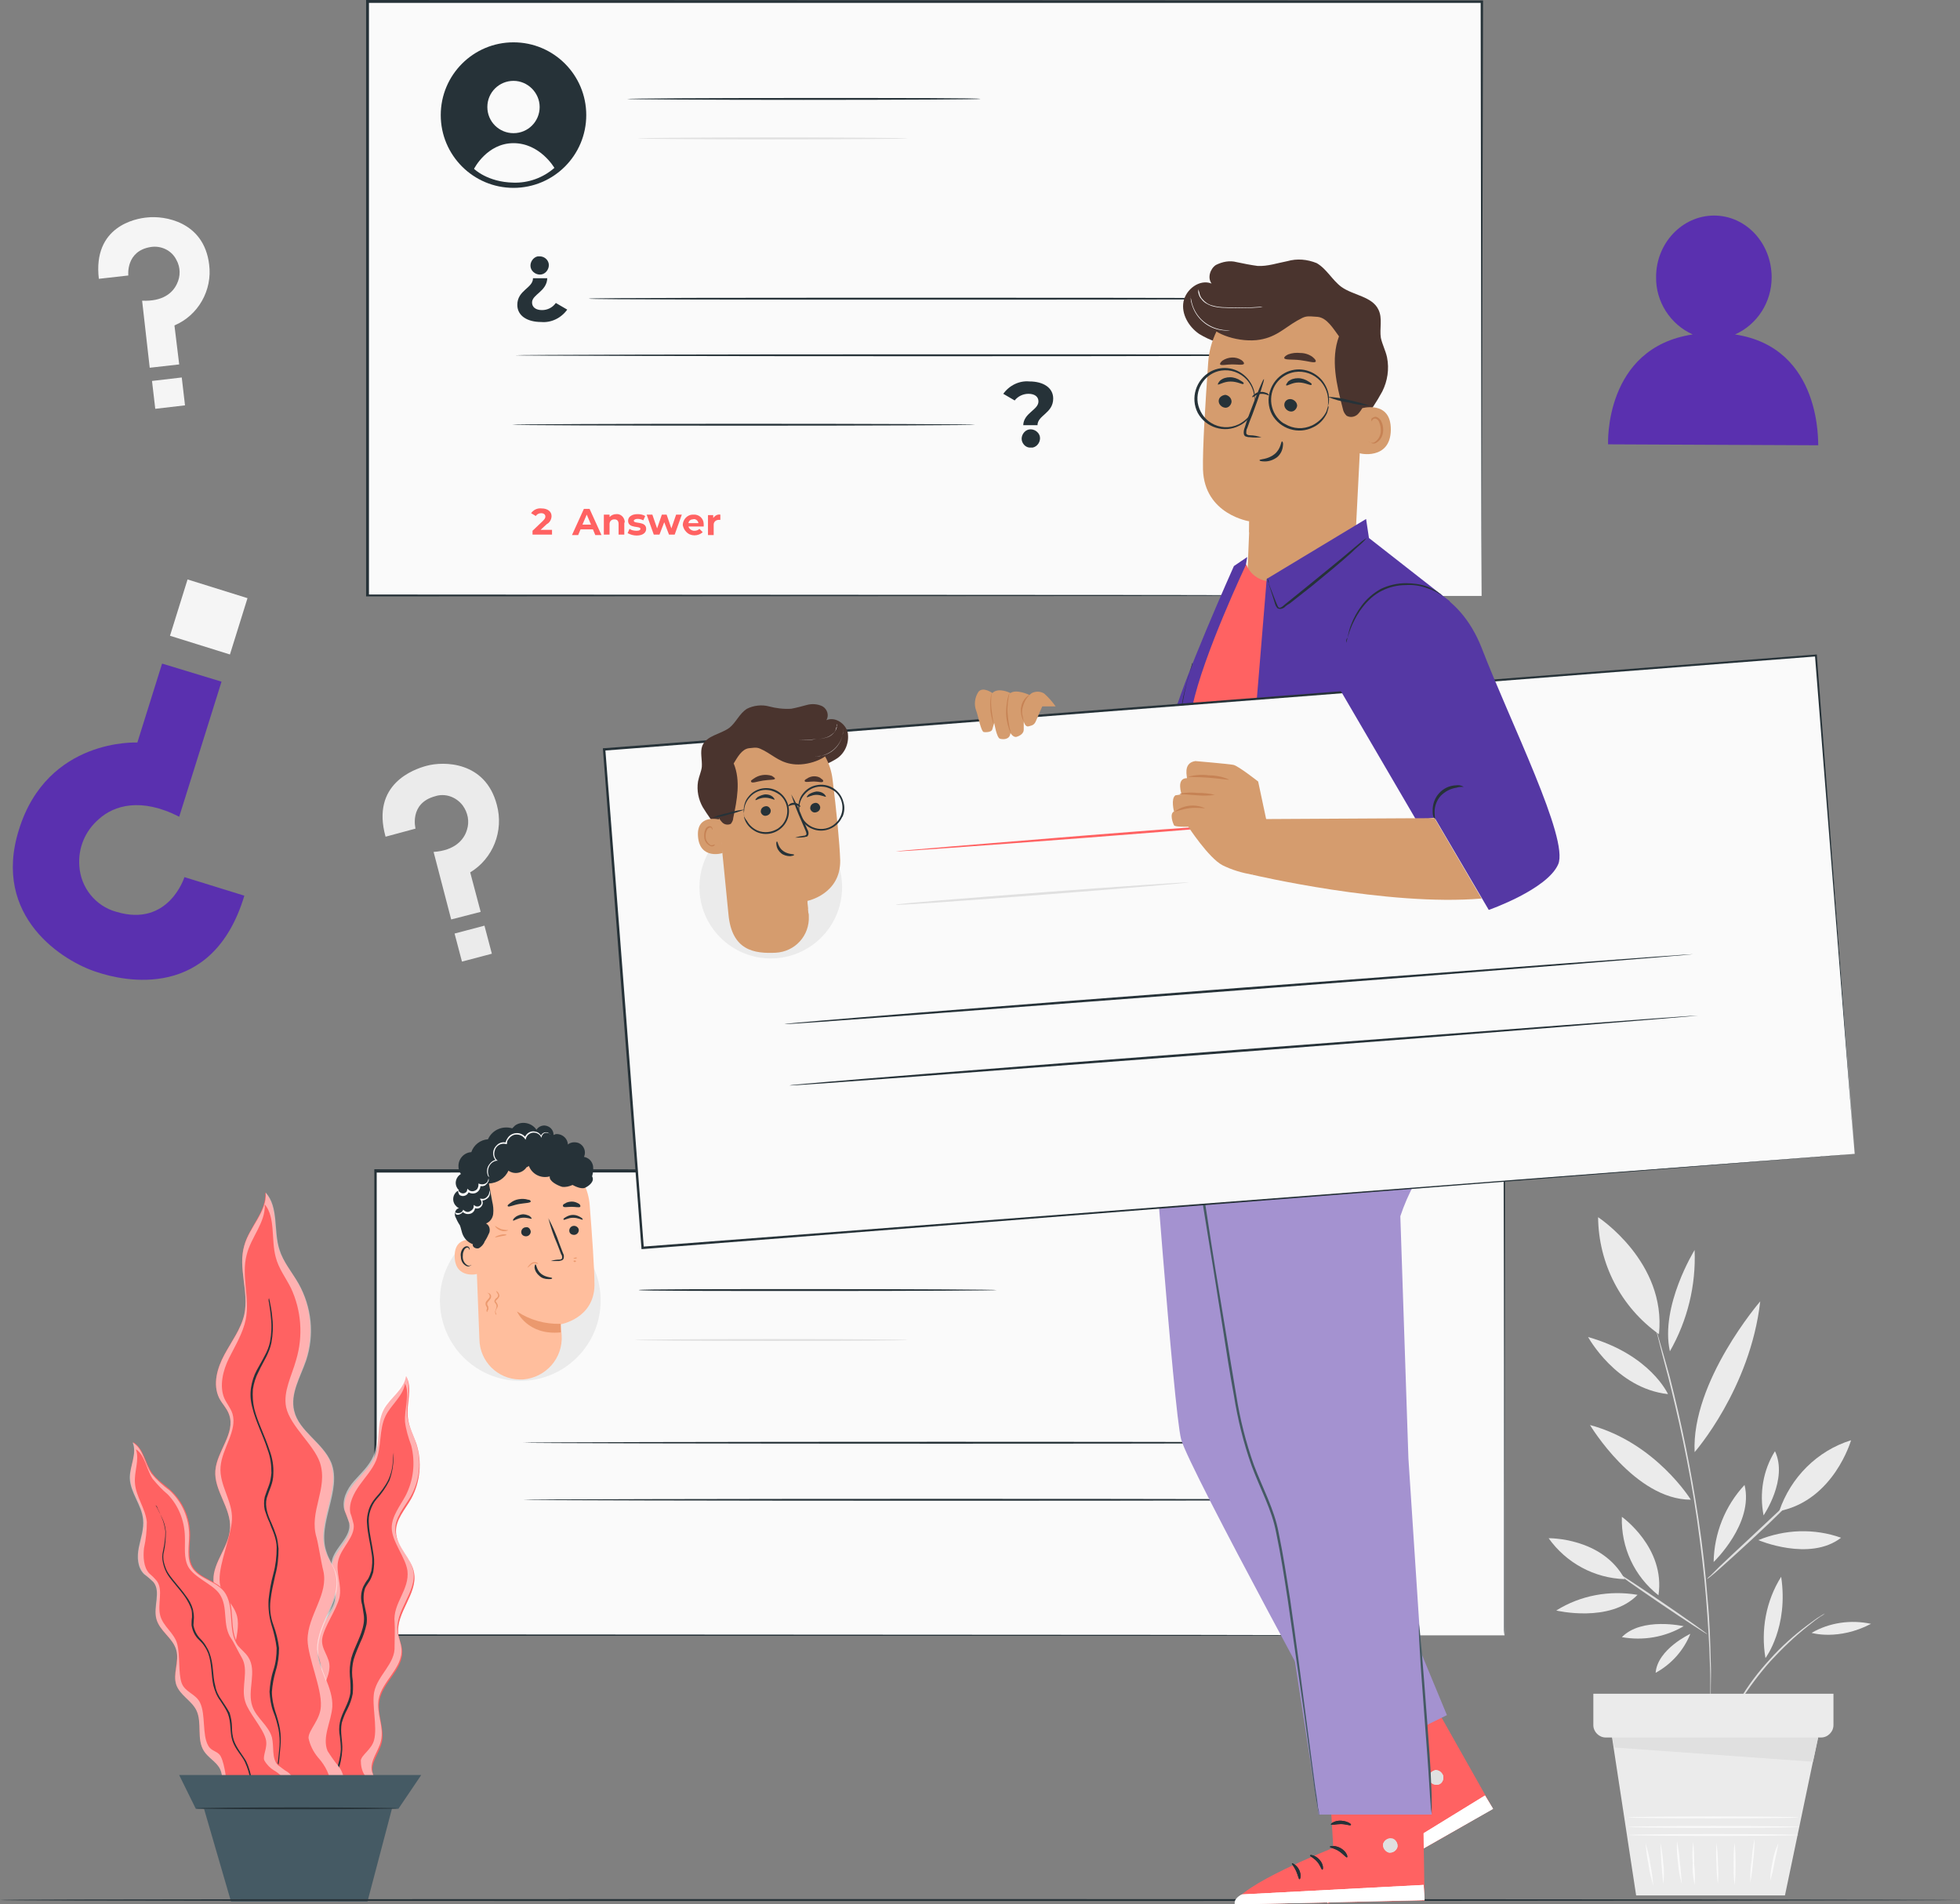 <?xml version="1.0" encoding="utf-8"?>
<!-- Generator: Adobe Illustrator 25.0.0, SVG Export Plug-In . SVG Version: 6.00 Build 0)  -->
<svg version="1.1" id="Layer_1" xmlns="http://www.w3.org/2000/svg" xmlns:xlink="http://www.w3.org/1999/xlink" x="0px" y="0px"
	 viewBox="0 0 412.2 400.4" style="enable-background:new 0 0 412.2 400.4;" xml:space="preserve">
<rect x="0" y="0" width="412.2" height="400.4" fill="#808080" stroke="none"/>
<style type="text/css">
	.st0{fill:#EBEBEB;}
	.st1{fill:#E0E0E0;}
	.st2{fill:#FAFAFA;}
	.st3{fill:#5A30AF;}
	.st4{fill:#F5F5F5;}
	.st5{fill:#263238;}
	.st6{fill:#FFBE9D;}
	.st7{fill:#EB996E;}
	.st8{fill:#FF6262;}
	.st9{opacity:0.5;}
	.st10{fill:#FFFFFF;}
	.st11{fill:#455A64;}
	.st12{fill:#4A342E;}
	.st13{fill:#D59C6E;}
	.st14{fill:#C68254;}
	.st15{fill:#A492D0;}
	.st16{fill:#5538A4;}
</style>
<g id="My_answer-pana" transform="translate(-48.606 -63.443)">
	<g id="freepik--background-complete--inject-137" transform="translate(51.294 108.765)">
		<path id="Path_338" class="st0" d="M357.7,283.1c0.1-6,2.4-11.8,6.5-16.2C366.2,275,357.7,283.1,357.7,283.1z"/>
		<path id="Path_339" class="st0" d="M367.1,278.5c5.6-2.3,11.8-2.5,17.4-0.5C377.9,283.1,367.1,278.5,367.1,278.5z"/>
		<path id="Path_340" class="st0" d="M368.2,273.3c-0.9-4.7-0.1-9.5,2.4-13.5C373.4,265.7,368.2,273.3,368.2,273.3z"/>
		<path id="Path_341" class="st0" d="M331.7,254.3c13.8,3.7,21.2,15.7,21.2,15.7C341.1,270,331.7,254.3,331.7,254.3z"/>
		<path id="Path_342" class="st0" d="M353.7,260c-0.7-14.9,13.8-31.7,13.8-31.7C365.4,246.7,353.7,260,353.7,260"/>
		<path id="Path_343" class="st0" d="M353.7,217.5c0.3,7.5-1.5,14.8-5.2,21.3C346.4,229.3,353.7,217.5,353.7,217.5z"/>
		<path id="Path_344" class="st0" d="M348.1,247.8c-10.9-1.2-16.8-12-16.8-12C344.4,239.5,348.1,247.8,348.1,247.8z"/>
		<path id="Path_345" class="st0" d="M324.6,293.3c5.1-3.2,11.2-4.3,17.1-3.3C335.9,296,324.6,293.3,324.6,293.3z"/>
		<path id="Path_346" class="st0" d="M352.8,298.2c-1.4,3.5-4,6.4-7.3,8.2C345.9,301.4,352.8,298.2,352.8,298.2z"/>
		<path id="Path_347" class="st0" d="M351.4,296.6c-3.9,2.3-8.5,3.1-13,2.3C342.6,294.6,351.4,296.6,351.4,296.6z"/>
		<path id="Path_348" class="st1" d="M357,316.7c0-0.1,0-0.2,0-0.2v-7.1c0-1.5,0-3.3-0.1-5.2c-0.1-3.8-0.4-8.5-0.8-13.6
			s-1.1-10.7-1.9-16.5c-1.7-11.7-4.1-22.1-6-29.7c-1-3.8-1.8-6.8-2.3-8.9c-0.3-1-0.5-1.8-0.7-2.4c-0.1-0.3-0.1-0.5-0.2-0.6
			c0-0.1,0-0.1,0-0.2c0,0.1,0.1,0.1,0.1,0.2c0.1,0.2,0.1,0.4,0.2,0.6l0.7,2.4c0.6,2.1,1.5,5.1,2.5,8.8c2.5,9.8,4.5,19.7,6,29.7
			c0.9,5.9,1.5,11.5,1.9,16.6c0.5,5.1,0.6,9.7,0.7,13.6c0.1,1.9,0,3.7,0,5.2s0,2.9-0.1,3.9s-0.1,1.9-0.1,2.5v0.7
			C357,316.5,357,316.6,357,316.7z"/>
		<path id="Path_349" class="st1" d="M337,285.1c0.1-0.1,4.5,2.8,9.8,6.4s9.6,6.7,9.6,6.8s-4.5-2.8-9.8-6.4S336.9,285.2,337,285.1z"
			/>
		<path id="Path_350" class="st1" d="M356.3,286.7c0.2-0.3,0.4-0.5,0.7-0.7l1.9-1.9c1.8-1.7,4-3.8,6.5-6.1l6.5-6.1l2-1.9
			c0.5-0.4,0.7-0.7,0.8-0.6c-0.2,0.3-0.4,0.5-0.6,0.8c-0.4,0.5-1.1,1.2-1.9,2c-1.6,1.6-3.9,3.8-6.5,6.2c-2.6,2.4-4.9,4.5-6.6,6
			c-0.9,0.8-1.6,1.4-2.1,1.8C356.9,286.3,356.6,286.5,356.3,286.7L356.3,286.7z"/>
		<path id="Path_351" class="st0" d="M323,278.1c0,0,11.3-0.2,16,8.6C332.6,286.5,326.7,283.3,323,278.1z"/>
		<path id="Path_352" class="st0" d="M338.4,273.6c0,0,9.2,6.5,7.7,16.5C341,286.1,338.2,280,338.4,273.6z"/>
		<path id="Path_353" class="st0" d="M386.6,257.5c0,0-3.6,12.6-15.1,14.9C373.9,265.3,379.5,259.7,386.6,257.5z"/>
		<path id="Path_354" class="st0" d="M333.4,210.6c0,0,14.4,9.4,12.8,24.6C338.2,229.5,333.5,220.4,333.4,210.6z"/>
		<path id="Path_355" class="st1" d="M381.1,293.9c-0.3,0.3-0.6,0.5-1,0.7c-0.6,0.4-1.5,1.1-2.6,2c-2.8,2.2-5.4,4.7-7.8,7.3
			c-2.4,2.7-4.5,5.5-6.4,8.5c-0.7,1.2-1.3,2.1-1.7,2.8c-0.2,0.4-0.4,0.7-0.6,1c0.1-0.4,0.3-0.8,0.5-1.1c0.3-0.7,0.9-1.7,1.6-2.9
			c1.8-3.1,4-6,6.4-8.6c2.4-2.7,5.1-5.1,7.9-7.2c1.1-0.8,2-1.5,2.7-1.9C380.4,294.3,380.8,294.1,381.1,293.9z"/>
		<path id="Path_356" class="st0" d="M368.6,303.3c-1-5.9,0.1-12,3.3-17.1C373.5,296.8,368.6,303.3,368.6,303.3z"/>
		<path id="Path_357" class="st0" d="M378.3,298c3.8-2.2,8.3-2.8,12.5-1.9C383.9,299.7,378.3,298,378.3,298z"/>
		<path id="Path_358" class="st0" d="M336,317.8l5.4,35.4h31.3l7.3-34.9L336,317.8z"/>
		<path id="Path_359" class="st2" d="M375.6,340.5c0,0.1-8,0.2-17.9,0.2s-17.9-0.1-17.9-0.2s8-0.2,17.9-0.2S375.6,340.4,375.6,340.5
			z"/>
		<path id="Path_360" class="st2" d="M375.7,338.8c0,0.1-8.1,0.2-18,0.2s-18-0.1-18-0.2s8.1-0.2,18-0.2S375.7,338.7,375.7,338.8z"/>
		<path id="Path_361" class="st2" d="M375.6,336.8c0,0.1-8.1,0.2-18,0.2s-18-0.1-18-0.2s8.1-0.2,18-0.2S375.6,336.7,375.6,336.8z"/>
		<path id="Path_362" class="st2" d="M345,351.2c-0.4-1.5-0.8-2.9-1-4.5c-0.3-1.5-0.5-3-0.6-4.5c0.4,1.5,0.8,2.9,1,4.5
			C344.7,348.2,344.9,349.7,345,351.2z"/>
		<path id="Path_363" class="st2" d="M347.1,350.8c-0.3-2.9-0.5-5.8-0.6-8.7c0.3,1.4,0.5,2.9,0.6,4.3
			C347.3,347.9,347.3,349.4,347.1,350.8z"/>
		<path id="Path_364" class="st2" d="M351,350.8c-0.4-1.5-0.7-3-0.8-4.5c-0.2-1.5-0.3-3-0.2-4.5c0.3,1.5,0.5,3,0.6,4.5
			C350.8,347.8,350.9,349.3,351,350.8z"/>
		<path id="Path_365" class="st2" d="M353.7,351c-0.3-1.5-0.5-3-0.4-4.5c-0.1-1.5-0.1-3,0.1-4.5c0.2,1.5,0.2,3,0.2,4.5
			C353.8,348,353.8,349.5,353.7,351L353.7,351z"/>
		<path id="Path_366" class="st2" d="M358.6,350.8c-0.2-1.4-0.3-2.9-0.3-4.3c-0.1-1.4-0.1-2.9,0-4.3c0.2,1.4,0.3,2.9,0.3,4.3
			C358.7,347.9,358.7,349.4,358.6,350.8z"/>
		<path id="Path_367" class="st2" d="M362.1,351c-0.2-1.5-0.2-3-0.2-4.4c0-1.5,0-3,0.2-4.4c0.2,1.5,0.2,3,0.2,4.4
			C362.3,348,362.3,349.5,362.1,351z"/>
		<path id="Path_368" class="st2" d="M365.4,350.5c0-1.6,0-3.1,0.3-4.6c0.1-1.6,0.3-3.1,0.6-4.6c0,1.6-0.1,3.1-0.3,4.7
			C365.9,347.5,365.7,349,365.4,350.5L365.4,350.5z"/>
		<path id="Path_369" class="st2" d="M369.6,350.1c0-1.3,0.2-2.7,0.5-4c0.2-1.3,0.6-2.6,1.2-3.8c-0.2,1.3-0.5,2.6-0.8,3.9
			C370.3,347.5,370,348.8,369.6,350.1L369.6,350.1z"/>
		<path id="Path_370" class="st0" d="M332.4,310.8v6.6c0,1.4,1.2,2.6,2.6,2.6c0,0,0,0,0,0h45.3c1.4,0,2.6-1.2,2.6-2.6v0v-6.6H332.4z
			"/>
		<path id="Path_371" class="st1" d="M336.4,320l0.4,2.1l41.8,3l1.1-5.1H336.4z"/>
		<path id="Path_372" class="st3" d="M362.2,25c4.7-2.1,7.7-6.8,7.7-12c0-7.2-5.4-13-12.1-13s-12.2,5.8-12.2,12.9
			c-0.1,5.2,3,10,7.7,12.1c-18.7,2.8-17.8,23.1-17.8,23.1l44.2,0.2C379.6,48.3,380.7,27.8,362.2,25z"/>
		<path id="Path_373" class="st3" d="M48.7,143l-12.6-3.9c0,0-3.3,10.6-14.3,7.3c-4.4-1.2-7.5-5.1-7.8-9.6c-0.3-3.8,1.2-7.4,4.1-9.9
			c3.2-2.9,8.9-4.6,16.9-0.5l8.9-28.4l-12.5-3.8l-5.2,16.6c0,0-18.9-1-24.9,18.3c-5.8,18.4,9.4,27.8,16.5,30
			C23.2,160.9,42,165.3,48.7,143z"/>
		
			<rect id="Rectangle_27" x="35" y="77.8" transform="matrix(0.298 -0.955 0.955 0.298 -51.667 98.593)" class="st4" width="12.4" height="13.2"/>
		<path id="Path_374" class="st0" d="M78.4,130.6l6.3-1.7c0,0-1.4-5.3,4.1-6.8c2.1-0.7,4.4,0.1,5.8,1.9c1.1,1.5,1.5,3.4,0.9,5.2
			c-0.6,2-2.5,4.3-7,4.6l3.7,14.2l6.2-1.6l-2.2-8.3c4.8-2.9,7.1-8.7,5.6-14.2c-2.4-9.2-11.2-9.2-14.8-8.2
			C84.4,116.4,75.3,119.5,78.4,130.6z"/>
		
			<rect id="Rectangle_28" x="93.6" y="150" transform="matrix(0.967 -0.255 0.255 0.967 -35.85 29.78)" class="st0" width="6.5" height="6.1"/>
		<path id="Path_375" class="st4" d="M18.1,13.3l6.2-0.7c0,0-0.6-5.2,4.8-6c2.1-0.3,4.3,0.7,5.3,2.7c0.9,1.6,0.9,3.5,0.1,5.1
			c-0.9,1.9-3,3.7-7.3,3.5l1.6,14.1l6.2-0.7l-1-8.2c5-2.1,8-7.4,7.3-12.8c-1.1-9.1-9.5-10.3-13-9.9C25.8,0.6,16.8,2.3,18.1,13.3z"/>
		
			<rect id="Rectangle_29" x="29.6" y="34.4" transform="matrix(0.993 -0.116 0.116 0.993 -4.103 4.049)" class="st4" width="6.3" height="5.9"/>
	</g>
	<g id="freepik--post-2--inject-137" transform="translate(127.327 299.684)">
		<rect id="Rectangle_30" x="0.2" y="10" class="st2" width="237.5" height="97.6"/>
		<path id="Path_376" class="st5" d="M237.6,107.6v-6.8c0-4.4,0-11,0-19.4c0-16.9,0-41.2-0.1-71.4l0.2,0.2L0.2,10.3l0,0L0.5,10v97.6
			l-0.2-0.2l170.3,0.1l49.4,0.1h0.1l-49.3,0.1L0.2,107.7H0V9.6h0.3l237.4,0.1h0.1v0.2c0,30.2-0.1,54.6-0.1,71.5v24.4
			C237.7,106.9,237.6,107.6,237.6,107.6z"/>
		<circle id="Ellipse_15" class="st0" cx="30.7" cy="37.2" r="16.9"/>
		<path id="Path_377" class="st5" d="M130.9,35c0,0.1-16.8,0.2-37.6,0.2S55.6,35.2,55.6,35s16.8-0.2,37.6-0.2S130.9,34.9,130.9,35z"
			/>
		<path id="Path_378" class="st1" d="M112.2,45.5c0,0.1-12.9,0.2-28.7,0.2s-28.7-0.1-28.7-0.2s12.9-0.2,28.7-0.2
			S112.2,45.4,112.2,45.5z"/>
		<path id="Path_379" class="st5" d="M209.3,67.1c0,0.1-39.9,0.2-89,0.2s-89-0.1-89-0.2s39.8-0.2,89-0.2S209.3,67,209.3,67.1z"/>
		<path id="Path_380" class="st5" d="M209.3,79.1c0,0.1-39.9,0.2-89,0.2s-89-0.1-89-0.2s39.8-0.2,89-0.2S209.3,79,209.3,79.1z"/>
		<path id="Path_381" class="st6" d="M21.1,19.4c-0.7-7.3,3.1-13.8,10.4-14.2h0.7c6.8,0,12.6,5.2,13.1,12c0.5,6.3,1,13.4,1,16.8
			c-0.1,7-7.1,8.2-7.1,8.2l0.2,2.3c0.3,4.8-3.3,8.9-8.1,9.3c-0.3,0-0.6,0-0.8,0l0,0c-4.6-0.1-8.3-3.8-8.4-8.4L21.1,19.4z"/>
		<path id="Path_382" class="st7" d="M39.2,42.1c-3.3,0.1-6.5-0.8-9.2-2.6c0,0,2.2,5.1,9.2,4.4L39.2,42.1z"/>
		<path id="Path_383" class="st5" d="M43,22.4c0,0.5-0.4,1-1,1c-0.5,0-1-0.3-1-0.9c0,0,0,0,0,0c0-0.5,0.4-1,1-1
			C42.5,21.5,43,21.9,43,22.4C43,22.4,43,22.4,43,22.4L43,22.4z"/>
		<path id="Path_384" class="st5" d="M43.8,20.2c-0.1,0.1-0.9-0.4-2-0.4s-1.9,0.6-2,0.4s0.1-0.3,0.4-0.5c0.5-0.3,1-0.5,1.6-0.5
			c0.6,0,1.1,0.2,1.6,0.5C43.8,19.9,43.9,20.2,43.8,20.2z"/>
		<path id="Path_385" class="st5" d="M32.9,22.7c0,0.5-0.4,1-1,1c-0.5,0-1-0.3-1-0.9c0,0,0,0,0,0c0-0.5,0.4-1,1-1
			C32.4,21.7,32.8,22.1,32.9,22.7C32.9,22.7,32.9,22.7,32.9,22.7L32.9,22.7z"/>
		<path id="Path_386" class="st5" d="M33.1,20c-0.1,0.1-1-0.3-2-0.2s-1.8,0.7-1.9,0.6s0-0.3,0.3-0.6c0.4-0.4,1-0.6,1.5-0.7
			c0.6-0.1,1.1,0.1,1.6,0.3C33,19.7,33.1,19.9,33.1,20z"/>
		<path id="Path_387" class="st5" d="M37.1,28.9c0.6-0.2,1.2-0.3,1.8-0.3c0.3,0,0.5-0.1,0.6-0.3c0-0.3,0-0.6-0.2-0.8
			c-0.3-0.7-0.5-1.4-0.8-2.1c-0.8-1.8-1.4-3.6-1.9-5.5c0.9,1.7,1.7,3.5,2.3,5.3c0.3,0.7,0.5,1.4,0.8,2.1c0.2,0.3,0.2,0.7,0.1,1.1
			c-0.1,0.2-0.2,0.3-0.5,0.4c-0.2,0-0.3,0.1-0.5,0.1C38.3,28.9,37.7,28.9,37.1,28.9L37.1,28.9z"/>
		<path id="Path_388" class="st5" d="M33.9,29.6c0.2,0,0.2,1.2,1.2,2s2.3,0.7,2.3,0.9s-0.3,0.2-0.8,0.2c-0.7,0-1.4-0.2-1.9-0.7
			c-0.5-0.4-0.9-1-1-1.7C33.7,29.9,33.8,29.6,33.9,29.6z"/>
		<path id="Path_389" class="st5" d="M32.9,16.4c-0.1,0.3-1.2,0.3-2.4,0.5s-2.2,0.7-2.4,0.5s0.1-0.4,0.5-0.7
			c0.5-0.4,1.1-0.7,1.8-0.8c0.6-0.1,1.3-0.1,1.9,0.1C32.7,16,32.9,16.2,32.9,16.4z"/>
		<path id="Path_390" class="st5" d="M43.3,17.5c-0.2,0.2-1,0-1.8,0s-1.7,0.2-1.8-0.1s0-0.4,0.4-0.6c0.4-0.3,1-0.4,1.5-0.4
			c0.5,0,1,0.2,1.5,0.5C43.3,17.1,43.4,17.3,43.3,17.5z"/>
		<path id="Path_391" class="st7" d="M25.4,21.5c-0.1,0,0.3,0.7,1.2,1c0.5,0.2,1.1,0.2,1.6-0.1c-0.5,0-1-0.1-1.5-0.2
			C26.3,22,25.8,21.8,25.4,21.5L25.4,21.5z"/>
		<path id="Path_392" class="st7" d="M25.4,23.9c0,0.1,0.6-0.1,1.2-0.2s1.2-0.2,1.2-0.3s-0.6-0.2-1.3,0S25.4,23.8,25.4,23.9z"/>
		<path id="Path_393" class="st7" d="M41.9,28.3c0,0.1,0.2,0.1,0.4,0.1s0.4-0.2,0.3-0.2s-0.2-0.1-0.4,0S41.9,28.2,41.9,28.3z"/>
		<path id="Path_394" class="st7" d="M41.9,28.9c0,0.1,0.1,0.2,0.2,0.2s0.2,0,0.3-0.1s-0.1-0.2-0.2-0.2S41.9,28.8,41.9,28.9z"/>
		<path id="Path_395" class="st7" d="M32.2,30.3c0.1-0.1,0.2-0.1,0.3-0.2c0.2-0.2,0.4-0.4,0.7-0.6c0.2-0.1,0.5-0.2,0.8-0.1
			c0.2,0,0.3,0.1,0.4,0.1s0-0.2-0.3-0.3c-0.3-0.1-0.7-0.1-1,0.1c-0.3,0.2-0.5,0.4-0.7,0.7C32.2,30.2,32.2,30.3,32.2,30.3z"/>
		<path id="Path_396" class="st7" d="M25.7,40.1c-0.1-0.1-0.1-0.1-0.1-0.2c-0.1-0.2-0.1-0.4-0.1-0.5c0.1-0.2,0.2-0.5,0.4-0.8
			c0.1-0.2,0.1-0.4,0-0.6c-0.1-0.2-0.2-0.4-0.3-0.5c-0.1-0.1-0.1-0.2,0-0.3c0.1-0.1,0.2-0.2,0.4-0.4c0.1-0.1,0.2-0.3,0.3-0.5
			c0-0.2,0-0.3-0.1-0.5c-0.1-0.2-0.2-0.4-0.4-0.5c-0.1-0.1-0.2-0.1-0.2-0.1c0.1,0.2,0.3,0.5,0.4,0.7c0.1,0.2,0,0.5-0.2,0.7
			c-0.2,0.1-0.3,0.2-0.4,0.4c-0.2,0.2-0.2,0.5,0,0.7c0.1,0.1,0.2,0.3,0.3,0.5c0,0.1,0,0.3,0,0.4c-0.1,0.3-0.2,0.6-0.3,0.9
			c0,0.2,0,0.5,0.2,0.7C25.6,40.2,25.7,40.1,25.7,40.1z"/>
		<path id="Path_397" class="st7" d="M23.9,39.5c0,0-0.1,0-0.1-0.1s0.1-0.1,0.2-0.4c0-0.3,0-0.6-0.2-0.8c-0.1-0.2-0.1-0.5,0.1-0.7
			c0.2-0.2,0.4-0.5,0.6-0.8c0.1-0.3,0.1-0.6-0.1-0.8c-0.1-0.2-0.3-0.2-0.5-0.3h-0.2c0.2,0,0.4,0.2,0.5,0.4c0.1,0.2,0.1,0.4,0,0.6
			c-0.2,0.2-0.4,0.5-0.6,0.7c-0.1,0.1-0.2,0.3-0.2,0.5c0,0.2,0,0.4,0.1,0.5c0.1,0.3,0.3,0.5,0.2,0.6c0,0.1-0.1,0.2-0.1,0.3
			c0,0.1,0,0.2,0,0.3C23.8,39.6,23.9,39.5,23.9,39.5z"/>
		<path id="Path_398" class="st6" d="M21.6,24.6c-0.1,0-4.8-1.4-4.7,3.4s5,3.7,5,3.5S21.6,24.6,21.6,24.6z"/>
		<path id="Path_399" class="st5" d="M20.4,29.7c-0.1,0-0.1,0.1-0.2,0.1c-0.2,0.1-0.4,0.1-0.6,0c-0.7-0.4-1-1.1-1-1.8
			c0-0.4,0-0.8,0.2-1.2c0.1-0.3,0.3-0.6,0.6-0.7c0.2-0.1,0.4,0,0.5,0.2c0.1,0.1,0,0.2,0.1,0.2s0.1-0.1,0-0.3c0-0.1-0.1-0.2-0.2-0.3
			c-0.1-0.1-0.3-0.1-0.5-0.1c-0.4,0.1-0.7,0.4-0.9,0.8c-0.2,0.4-0.3,0.9-0.2,1.4c0,0.9,0.5,1.7,1.3,2c0.3,0.1,0.5,0,0.8-0.2
			C20.4,29.8,20.4,29.7,20.4,29.7z"/>
		<path id="Path_400" class="st5" d="M46,8.9c-0.2-1-0.9-1.7-1.9-1.9c0.5-1.1,0-2.4-1.1-2.9c-0.8-0.3-1.7-0.2-2.3,0.3
			c0-1.2-1.1-2.2-2.3-2.2c-0.3,0-0.5,0.1-0.7,0.2c0-1.1-0.8-1.9-1.9-2c-0.7,0-1.3,0.3-1.7,0.9c-1-1.5-3.1-1.9-4.5-0.9
			C29.3,0.7,29.1,0.9,29,1c-2-0.6-4.2,0.3-5.1,2.3c-1.6,0.1-3,1.2-3.5,2.7c-1.6,0.1-2.8,1.5-2.7,3.1c0,0.5,0.2,1,0.5,1.5
			c-1,0.6-1.4,1.9-0.8,2.9c0.1,0.2,0.2,0.3,0.4,0.5c-1.1,0.5-1.5,1.8-1,2.8c0.2,0.4,0.6,0.8,1,1c-0.7,0.1-1,1-0.8,1.7
			c0.3,0.7,0.6,1.3,1,1.9c0.2,0.5,0.3,1.1,0.5,1.7c0.4,1.1,1.2,1.9,2.3,2.3l-0.1,0c-0.1,0.6,0.7,1,1.3,0.8c0.5-0.3,1-0.8,1.2-1.4
			c0.4-0.6,0.7-1.2,1-1.9c0.2-0.7,0-1.5-0.7-1.9c0.8-0.3,1.4-1.1,1.5-2c0.1-0.9,0-1.8-0.2-2.6l-0.7-3.8c1.8-0.1,3.4-1.1,4.1-2.7
			c1.3,0.9,3,0.5,3.8-0.7C32.4,9,32.4,9,32.5,8.9c0.7,1.8,2.6,2.7,4.4,2.2c-0.2,1,1.6,1.9,2.6,2.2c0.8,0.1,1.5-0.1,2.2-0.4
			c0,0,1.7,1,2.6,0.6s2.1-1.4,1.5-2.4C46,10.4,46.1,9.6,46,8.9L46,8.9z"/>
		<path id="Path_401" class="st2" d="M17.6,13.9c0.1,0.3,0.3,0.5,0.5,0.6c0.4,0.3,1,0.2,1.3-0.2c0.1-0.1,0.1-0.2,0.1-0.3l0.1-0.3
			l0.2,0.2c0.5,0.5,1.3,0.4,1.8-0.1c0.2-0.3,0.3-0.6,0.3-0.9v-0.3l0.3,0.1c0.6,0.2,1.3,0,1.6-0.5c0.1-0.2,0.2-0.5,0.2-0.7
			c0.1,0.3,0.1,0.6-0.1,0.8c-0.1,0.3-0.4,0.5-0.6,0.7c-0.4,0.2-0.8,0.2-1.2,0.1l0.2-0.2c0.1,0.7-0.3,1.4-1,1.7
			c-0.6,0.2-1.2,0.1-1.7-0.3l0.3-0.1c-0.1,0.5-0.5,0.9-1,1c-0.3,0.1-0.7,0-1-0.2C17.5,14.3,17.6,13.9,17.6,13.9z"/>
		<path id="Path_402" class="st2" d="M16.9,18.6c0.2,0.1,0.3,0.2,0.5,0.2c0.5,0.1,1-0.1,1.2-0.5l0.1-0.2l0.1,0.1
			c0.3,0.3,0.8,0.5,1.2,0.3c0.5-0.2,0.9-0.6,0.9-1.1v-0.3l0.3,0.2c0.1,0,0.1,0.1,0.2,0.1c0.4,0.1,0.7,0,1-0.3c0.2-0.3,0.2-0.7,0-1
			l-0.2-0.3h0.3c0.4,0.1,0.8,0,1.1-0.3c0.2-0.2,0.4-0.4,0.5-0.7c0.1-0.3,0.1-0.6,0.1-0.8c0.1,0.3,0.2,0.6,0.1,0.9
			c-0.1,0.4-0.3,0.7-0.6,0.9c-0.4,0.3-0.8,0.4-1.3,0.4l0.2-0.2c0.4,0.6,0.2,1.3-0.4,1.7c-0.3,0.2-0.7,0.2-1,0.1
			c-0.1,0-0.2-0.1-0.3-0.1l0.3-0.1c0,0.7-0.5,1.3-1.2,1.4c-0.6,0.1-1.1-0.1-1.5-0.5h0.2c-0.2,0.3-0.5,0.5-0.8,0.6
			c-0.2,0.1-0.5,0.1-0.7,0C17,18.8,16.9,18.6,16.9,18.6z"/>
		<path id="Path_403" class="st2" d="M37,2.3C36.8,2.1,36.7,2,36.5,2c-0.2-0.1-0.5-0.1-0.7,0c-0.3,0.1-0.5,0.4-0.6,0.7L35.1,3
			L35,2.7c-0.3-0.5-0.9-0.8-1.5-0.8c-0.7,0-1.4,0.5-1.6,1.2l-0.1,0.3l-0.2-0.3c-0.4-0.5-1-0.8-1.7-0.8c-0.7,0-1.3,0.4-1.7,1
			c-0.2,0.2-0.3,0.5-0.3,0.8v0.2l-0.2,0c-1.1-0.3-2.2,0.4-2.4,1.5c-0.2,0.7,0,1.4,0.5,1.9L26,7.8l-0.3,0C24.6,8,23.9,9,23.9,10.1
			c0,0.4,0.1,0.8,0.3,1.2C24,11.1,24,11.1,23.9,11c-0.1-0.3-0.2-0.6-0.2-0.9c0-0.5,0.1-1,0.4-1.4c0.4-0.6,0.9-1,1.6-1.1l-0.1,0.2
			c-0.9-1-0.8-2.4,0.2-3.3C26.3,4,27.1,3.8,27.8,4l-0.2,0.1c0-0.3,0.2-0.7,0.4-1c0.4-0.7,1.2-1.1,2-1.1c0.8,0,1.5,0.4,1.9,1
			l-0.3,0.1c0.2-1,1.3-1.7,2.3-1.4c0.6,0.1,1,0.5,1.3,1H35c0.1-0.4,0.4-0.7,0.7-0.8c0.3-0.1,0.5-0.1,0.8,0c0.2,0.1,0.3,0.2,0.4,0.3
			C37,2.2,37,2.3,37,2.3z"/>
	</g>
	<g id="freepik--Plant--inject-137" transform="translate(75.888 314.159)">
		<path id="Path_404" class="st8" d="M38.1,126.6c-2.1-0.1-2.7-3.1-1.9-5s2.3-3.7,2.4-5.8c0-1.8-1.1-3.5-1.3-5.3
			c-0.2-3.3,3-6,3.1-9.3c0.1-2.6-1.7-5-1.2-7.6c0.5-2.7,3.3-4.5,4-7.2c0.7-2.9-1.3-5.9-0.5-8.7s4.1-4.9,3.6-7.8
			c-0.2-1-0.7-1.8-1-2.7c-0.6-2.2,0.6-4.4,2-6.1s3.2-3.3,4.1-5.3c1.4-3.2,0.4-7,2-10.1c1.3-2.5,4.3-4.2,4.7-7.1
			c1.5,2.6,0,5.8,0.4,8.8c0.2,1.9,1.2,3.7,1.8,5.5c1.2,3.8,0.8,8-1.1,11.5c-1.3,2.3-3.3,4.4-3.2,7c0.1,3.2,3.3,5.5,3.8,8.6
			c0.8,4.4-3.9,8.4-3.3,12.9c0.2,1.2,0.7,2.2,0.8,3.4c0.3,4-4.2,6.7-4.8,10.7c-0.5,2.9,1.2,5.9,0.5,8.7c-0.5,2.2-2.4,4.2-1.9,6.4
			c0.3,0.9,0.7,1.8,1.2,2.7c0.7,1.8,0.4,3.8-0.8,5.2c-1.3,1.4-3.4,1.9-5.1,1"/>
		<g id="Group_12" transform="translate(35.741 38.4)" class="st9">
			<path id="Path_405" class="st10" d="M16.4,86c-0.5-0.8-0.9-1.7-1.2-2.7c-0.5-2.2,1.4-4.2,1.9-6.4c0.7-2.8-1-5.8-0.5-8.7
				c0.7-3.9,5.2-6.7,4.8-10.7c-0.1-1.2-0.6-2.2-0.8-3.4c-0.7-4.5,4.1-8.5,3.3-12.9c-0.6-3.1-3.7-5.4-3.8-8.6c-0.1-2.6,1.9-4.8,3.2-7
				c2-3.5,2.4-7.6,1.1-11.5c-0.6-1.8-1.6-3.6-1.8-5.5c-0.3-3,1.1-6.2-0.4-8.8c-0.4,2.9-3.3,4.6-4.7,7.1c-1.6,3.1-0.7,6.9-2,10.1
				c-0.9,2.1-2.6,3.6-4.1,5.3s-2.6,4-2,6.1c0.4,0.9,0.7,1.8,1,2.7c0.5,2.9-2.9,5-3.6,7.8s1.2,5.9,0.5,8.7c-0.7,2.7-3.5,4.5-4,7.2
				c-0.4,2.5,1.4,5,1.2,7.6c-0.1,3.3-3.3,6-3.1,9.3c0.1,1.8,1.3,3.5,1.3,5.3c0,2.1-1.6,3.8-2.4,5.8s-0.2,4.9,1.9,5l8.1,4.1
				c1.7,0.8,3.8,0.4,5.1-1C16.7,89.8,17.1,87.8,16.4,86L16.4,86z"/>
		</g>
		<path id="Path_406" class="st8" d="M49.4,122.5c-0.6-0.9-0.8-2-0.8-3.1c0.2-1.2,2.3-2.3,2.8-4.3c0.7-2.7-0.5-7.4,0-10
			c0.7-3.6,4.5-6,4.3-9.7c0-1.1,0.1-3.9,0-5c-0.4-4.1,3.2-6.8,2.7-10.9c-0.4-2.8-3.3-6.1-3.3-9c0-2.4,1.7-4.5,2.9-6.7
			c1.7-3.3,2.1-7,1.2-10.6c-0.6-1.6-1.1-3.3-1.3-4.9c-0.2-2.7,1.1-5.8,0-8.1c-0.4,2.6-2.9,4.4-4.1,6.8c-1.4,2.9-0.8,6.4-2,9.4
			c-0.8,1.9-2.3,3.5-3.5,5.2s-2.3,3.8-1.9,5.8c0.3,0.8,0.5,1.6,0.7,2.4c0.3,2.6-2.5,4.8-3.2,7.4s0.8,5.3,0.2,8
			c-0.6,2.5-3.1,5.9-3.6,8.5c-0.4,2.4,1.7,3.9,1.5,6.3c-0.2,3.1-3.3,6.7-3.2,9.8c0,1.7,1.4,2.2,1.4,3.9c-0.1,1.9-1.7,5.8-2.4,7.7
			c-0.8,1.7-0.6,3.7,0.5,5.2l9.1,4.5C51.3,129.2,51.1,125.2,49.4,122.5z"/>
		<path id="Path_407" class="st5" d="M55.5,54c0,0.1,0,0.1,0,0.2v0.6c0,0.5,0,1.3-0.1,2.3c-0.1,1.2-0.4,2.4-0.8,3.5
			c-0.7,1.4-1.6,2.7-2.7,3.9c-0.6,0.7-1,1.5-1.3,2.4c-0.3,0.9-0.4,1.9-0.3,2.9c0.1,2,0.7,4.2,1,6.5c0.2,1.2,0.1,2.4-0.1,3.6
			c-0.2,0.6-0.4,1.2-0.7,1.7c-0.3,0.5-0.7,1-1,1.6c-0.4,1.2-0.4,2.5-0.1,3.7c0.1,0.6,0.3,1.3,0.4,1.9c0.1,0.7,0.1,1.4,0,2
			c-0.3,1.3-0.7,2.6-1.3,3.8c-0.5,1.2-1,2.3-1.4,3.6c-0.3,1.2-0.4,2.4-0.3,3.6c0.2,1.2,0.2,2.4,0.1,3.6c-0.2,1.1-0.6,2.2-1.1,3.2
			c-0.5,0.9-0.9,1.9-1.2,2.9c-0.4,2,0.2,3.9,0.1,5.7c-0.1,1.6-0.4,3.2-1,4.6c-0.4,1.1-0.7,2.3-0.9,3.4c-0.1,0.7,0,1.5,0.2,2.2
			c0.2,0.5,0.3,0.7,0.3,0.7c-0.1-0.2-0.3-0.5-0.4-0.7c-0.3-0.7-0.4-1.5-0.3-2.2c0.1-1.2,0.4-2.4,0.8-3.5c0.5-1.5,0.9-3,1-4.6
			c0-0.9-0.1-1.8-0.2-2.7c-0.2-1-0.2-2,0-3c0.4-2.1,1.9-3.9,2.2-6.2c0.1-1.2,0-2.4-0.1-3.5c-0.1-1.3,0-2.5,0.3-3.8
			c0.7-2.5,2.2-4.7,2.6-7.3c0.1-0.6,0.1-1.3,0-1.9c-0.1-0.6-0.2-1.3-0.3-1.9c-0.4-1.3-0.3-2.7,0.2-3.9c0.3-0.6,0.6-1.1,1-1.6
			c0.3-0.5,0.5-1.1,0.7-1.7c0.2-1.1,0.3-2.3,0.1-3.5c-0.3-2.3-0.9-4.4-1-6.5c-0.1-1,0.1-2,0.4-3c0.3-0.9,0.8-1.7,1.4-2.4
			c1.1-1.2,2-2.4,2.7-3.8c0.5-1.1,0.8-2.2,0.9-3.4c0.1-1,0.1-1.7,0.2-2.3v-0.6C55.5,54,55.5,54,55.5,54z"/>
		<path id="Path_408" class="st8" d="M25.2,127.6c-2.9,0.4-4.6-3.5-4.1-6.5s2.2-5.8,1.7-8.7c-0.5-2.5-2.6-4.5-3.2-7
			c-1.2-4.5,2.5-9.1,1.8-13.7c-0.6-3.6-3.7-6.5-3.8-10.1c-0.1-3.9,3.3-7.2,3.5-11.1c0.2-4.2-3.4-7.8-3.1-12s4.3-7.9,2.9-11.8
			c-0.5-1.3-1.5-2.3-2.1-3.5c-1.4-2.9-0.4-6.3,1.1-9.1s3.5-5.4,4.2-8.5c1-4.8-1.4-9.8,0-14.5C25.1,7.3,28.8,4,28.5,0
			c2.8,3.1,1.6,8.1,2.9,12c0.8,2.6,2.7,4.7,4,7.1c2.8,4.9,3.3,10.8,1.6,16.2c-1.2,3.5-3.3,7-2.5,10.6c1,4.3,6,6.7,7.7,10.8
			c2.3,5.9-3.1,12.8-1,18.8c0.5,1.6,1.6,2.9,2,4.5c1.6,5.4-3.9,10.5-3.8,16.1c0.1,4.1,3.2,7.8,3,11.9c-0.1,3.2-2.2,6.4-1,9.3
			c0.7,1.2,1.5,2.3,2.4,3.3c1.5,2.2,1.6,5.1,0.3,7.5c-1.4,2.3-4.1,3.5-6.8,2.9"/>
		<g id="Group_13" transform="translate(17.606 0.038)" class="st9">
			<path id="Path_409" class="st10" d="M26.4,120.7c-0.9-1-1.7-2.2-2.4-3.3c-1.2-2.9,0.8-6.2,1-9.3c0.2-4.1-2.9-7.8-3-11.9
				c-0.1-5.6,5.3-10.7,3.8-16.1c-0.5-1.6-1.5-2.9-2-4.5c-2.1-6,3.3-12.9,1-18.8C23,52.5,18,50.2,17,45.9c-0.9-3.6,1.3-7.1,2.5-10.6
				c1.8-5.4,1.2-11.2-1.6-16.2c-1.4-2.4-3.2-4.5-4-7.1c-1.3-4-0.1-8.9-2.9-12c0.3,4-3.4,7.2-4.5,11.1c-1.4,4.7,1,9.7,0,14.5
				c-0.7,3.1-2.7,5.7-4.2,8.5s-2.5,6.2-1.1,9.1c0.6,1.2,1.7,2.2,2.1,3.5c1.4,3.9-2.6,7.7-2.9,11.8s3.3,7.8,3.1,12
				C3.4,74.4-0.1,77.6,0,81.5c0.1,3.6,3.2,6.5,3.8,10.1c0.7,4.6-3,9.2-1.8,13.7c0.7,2.5,2.7,4.5,3.2,7c0.5,2.9-1.1,5.8-1.7,8.7
				s1,6.9,4,6.4L20,131c2.6,0.6,5.4-0.5,6.8-2.9C28,125.8,27.9,122.9,26.4,120.7L26.4,120.7z"/>
		</g>
		<path id="Path_410" class="st8" d="M39.6,118.8c-1-1.2-1.7-2.6-2-4.1c0-1.7,2.5-3.8,2.6-6.7c0.2-3.8-2.7-10.1-2.8-13.9
			c0-5.2,4.5-9.6,3.3-14.6c-0.4-1.5-1-5.4-1.4-6.9c-1.7-5.5,2.5-10.3,0.7-15.8c-1.3-3.8-6.2-7.6-7.1-11.6c-0.7-3.3,1.2-6.7,2.1-10
			c1.5-5,1.1-10.4-1.1-15.1c-1.1-2.2-2.6-4.1-3.2-6.5c-1-3.7,0-8.3-2.3-11.1c0.2,3.8-2.9,6.9-3.8,10.6c-1.2,4.4,0.7,9.1-0.2,13.6
			c-0.6,2.9-2.2,5.5-3.5,8.1s-2.1,5.9-1,8.5c0.5,1.1,1.3,2,1.7,3.2c1.1,3.6-2.2,7.3-2.5,11.2s2.6,7.2,2.4,11.1
			c-0.2,3.7-2.7,9.1-2.6,12.7c0,3.4,3.4,4.9,3.8,8.3c0.5,4.3-2.7,10.2-1.8,14.4c0.5,2.3,2.6,2.7,3,5c0.4,2.7-0.8,8.5-1.3,11.3
			c-0.6,2.6,0.3,5.3,2.2,7.1l13.8,3.8C44.1,127.6,42.7,122.2,39.6,118.8z"/>
		<path id="Path_411" class="st5" d="M29.3,22.2c0.3,1.4,0.6,2.8,0.7,4.3c0.2,1.7,0.1,3.4-0.2,5.1c-0.2,1-0.6,2-1.1,3
			c-0.5,1-1.1,2-1.6,3.1c-0.6,1.1-1,2.4-1.2,3.7c-0.1,1.4,0,2.8,0.3,4.1c0.7,2.8,2.2,5.6,3.2,8.7c0.6,1.6,0.9,3.3,0.8,5
			c0,0.9-0.2,1.8-0.5,2.6c-0.3,0.8-0.6,1.6-0.9,2.5c-0.4,1.7,0.2,3.5,1,5.2c0.4,0.9,0.7,1.7,1,2.6c0.3,0.9,0.4,1.9,0.5,2.8
			c0,1.9-0.2,3.8-0.7,5.6c-0.4,1.8-0.8,3.5-1,5.3c-0.2,1.7,0,3.5,0.6,5.1c0.6,1.6,1,3.3,1.2,4.9c0,1.6-0.2,3.2-0.7,4.8
			c-0.4,1.4-0.7,2.9-0.8,4.4c0,1.4,0.3,2.8,0.7,4.1c0.4,1.2,0.8,2.5,1,3.8c0.2,1.2,0.2,2.4,0.1,3.6c-0.1,1.1-0.2,2.2-0.3,3.1
			c-0.3,1.7-0.4,3.3-0.3,5c0.1,1.1,0.4,2.1,1,3c0.4,0.6,0.7,0.9,0.6,0.9c-0.3-0.3-0.5-0.6-0.7-0.9c-0.6-0.9-0.9-2-1-3
			c-0.1-1.7-0.1-3.4,0.2-5.1c0.1-1,0.2-2,0.3-3.1c0.1-1.2,0-2.3-0.2-3.5c-0.3-1.3-0.6-2.5-1.1-3.7c-0.5-1.3-0.7-2.8-0.8-4.2
			c0.1-1.5,0.3-3,0.8-4.5c0.5-1.5,0.7-3.1,0.7-4.7c-0.2-1.7-0.6-3.3-1.1-4.9c-0.5-1.7-0.7-3.5-0.6-5.3c0.2-1.8,0.5-3.6,1-5.4
			c0.5-1.8,0.7-3.7,0.7-5.5c0-0.9-0.2-1.8-0.5-2.7c-0.3-0.9-0.7-1.7-1-2.6c-0.4-0.8-0.7-1.7-1-2.6c-0.2-0.9-0.2-1.9,0-2.8
			c0.3-0.9,0.6-1.7,0.9-2.5c0.3-0.8,0.4-1.6,0.5-2.5c0-1.7-0.2-3.3-0.8-4.9c-1-3.1-2.5-5.9-3.2-8.8c-0.4-1.4-0.5-2.8-0.3-4.2
			c0.2-1.3,0.6-2.6,1.2-3.7c0.6-1.1,1.2-2.1,1.7-3.1c0.5-0.9,0.9-1.9,1.1-2.9c0.3-1.6,0.4-3.3,0.2-5c-0.1-1.4-0.3-2.4-0.4-3.2
			c-0.1-0.3-0.1-0.6-0.1-0.8C29.4,22.4,29.4,22.3,29.3,22.2z"/>
		<path id="Path_412" class="st8" d="M23.3,129.6c-1.7,0.8-3.5-1.2-3.7-3.1s0.2-3.9-0.7-5.5c-0.8-1.4-2.4-2.2-3.3-3.6
			c-1.6-2.5-0.3-5.9-1.6-8.6c-1-2-3.5-3.2-4.2-5.3c-0.8-2.3,0.6-4.9,0-7.3c-0.7-2.5-3.6-4-4.2-6.6s1.1-5.6-0.6-7.7
			c-0.6-0.6-1.3-1.2-1.9-1.7c-1.4-1.4-1.5-3.7-1.1-5.6s1.1-3.9,0.9-5.9c-0.3-3-2.7-5.6-2.8-8.7c-0.1-2.6,1.5-5.2,0.6-7.5
			C3,53.8,3.2,57,4.8,59.1c1,1.4,2.5,2.3,3.8,3.5c2.6,2.4,4.1,5.8,4.1,9.4c0,2.3-0.6,4.8,0.6,6.8c1.5,2.4,4.9,2.8,6.7,5
			c2.5,3.1,0.6,8.3,3,11.5c0.6,0.8,1.5,1.4,2.1,2.3c1.9,2.9-0.3,7,0.9,10.4c0.9,2.4,3.4,4,4.1,6.5c0.5,1.9-0.1,4.3,1.2,5.8
			c0.6,0.6,1.3,1.1,2.1,1.5c1.3,1,2,2.7,1.7,4.4c-0.4,1.7-1.8,2.9-3.5,3"/>
		<g id="Group_14" transform="translate(0 52.56)" class="st9">
			<path id="Path_413" class="st10" d="M33.2,69.3c-0.7-0.4-1.4-1-2.1-1.5c-1.3-1.5-0.7-3.8-1.2-5.8c-0.7-2.5-3.3-4.1-4.1-6.5
				c-1.2-3.3,1.1-7.4-0.9-10.4c-0.6-0.9-1.4-1.5-2.1-2.3c-2.4-3.2-0.5-8.3-3-11.5c-1.8-2.2-5.2-2.6-6.7-5c-1.2-2-0.6-4.5-0.6-6.8
				c0-3.6-1.5-7-4.1-9.4c-1.4-1-2.7-2.2-3.8-3.5C3.1,4.5,2.9,1.3,0.6,0c1,2.4-0.6,5-0.6,7.5c0.1,3.1,2.5,5.6,2.8,8.7
				c0.2,2-0.5,3.9-0.9,5.9S1.6,26.3,3,27.7c0.7,0.5,1.4,1.1,2,1.7c1.6,2-0.1,5.1,0.6,7.7s3.5,4,4.2,6.6c0.7,2.4-0.8,5,0,7.3
				c0.8,2.2,3.2,3.3,4.2,5.3c1.3,2.6,0,6.1,1.6,8.6c0.9,1.4,2.5,2.2,3.3,3.6c0.9,1.7,0.4,3.7,0.7,5.5s2,3.9,3.7,3.1l8.1-0.3
				c1.7-0.1,3.1-1.3,3.5-3C35.2,72.1,34.6,70.3,33.2,69.3z"/>
		</g>
		<path id="Path_414" class="st8" d="M30.3,121.5c-0.8-0.5-1.5-1.2-2-2.1c-0.4-1,0.8-2.7,0.3-4.5c-0.6-2.3-3.6-5.5-4.3-7.8
			c-1-3.1,0.9-6.6-0.8-9.4c-0.5-0.8-1.6-3.1-2.1-3.8c-2.1-3-0.5-6.7-2.6-9.6c-1.5-2-5.2-3.3-6.5-5.6c-1-1.9-0.6-4.2-0.7-6.4
			c-0.1-3.3-1.3-6.4-3.6-8.8c-1.2-1-2.2-2.1-3.2-3.3c-1.3-2-1.6-5-3.5-6.2c0.8,2.2-0.4,4.7-0.2,7.1c0.2,2.9,2.2,5.3,2.5,8.2
			C3.6,71.1,3.4,73,3,74.8c-0.2,1.8-0.1,4,1.1,5.3c0.6,0.5,1.1,1,1.6,1.6c1.4,1.9,0.1,4.8,0.7,7.2S9.4,92.6,10,95s0.2,6,0.9,8.1
			c0.7,2,3,2.3,3.9,4.2c1.2,2.5,0.4,6.7,1.7,9c0.7,1.3,2.1,1.1,2.7,2.4c0.8,1.6,1.2,5.3,1.4,7c0.1,1.7,1.1,3.1,2.7,3.8l9-0.4
			C34.6,125.9,32.8,122.9,30.3,121.5z"/>
		<path id="Path_415" class="st5" d="M5.4,65.7c0,0,0.1,0.1,0.1,0.2c0.1,0.1,0.2,0.3,0.3,0.5c0.3,0.6,0.6,1.2,0.9,1.8
			c0.5,1,0.8,2,0.9,3.1c0,1.4-0.1,2.8-0.4,4.2C7,76.2,7,77,7.2,77.8c0.2,0.8,0.5,1.7,1,2.4c1,1.5,2.4,2.9,3.6,4.6
			c0.7,0.9,1.2,1.8,1.5,2.9c0.1,0.5,0.2,1.1,0.2,1.7c0,0.5-0.1,1.1-0.1,1.6c0.2,1.1,0.7,2.1,1.5,2.9c0.4,0.4,0.8,0.9,1.1,1.4
			c0.3,0.5,0.6,1,0.8,1.6c0.4,1.1,0.6,2.3,0.7,3.5c0.1,1.1,0.2,2.3,0.5,3.4c0.2,1.1,0.7,2.1,1.3,2.9c0.6,0.9,1.2,1.8,1.7,2.7
			c0.3,1,0.5,2,0.5,3c0,0.9,0.1,1.9,0.4,2.8c0.6,1.7,1.8,3,2.6,4.4c0.6,1.3,1,2.7,1.2,4.1c0.2,1,0.4,2.1,0.8,3.1
			c0.2,0.6,0.6,1.2,1.1,1.6c0.4,0.3,0.6,0.4,0.5,0.4c-0.2-0.1-0.4-0.2-0.6-0.4c-0.5-0.4-0.9-1-1.2-1.6c-0.4-1-0.7-2-0.9-3.1
			c-0.2-1.4-0.6-2.7-1.2-4c-0.7-1.4-2-2.6-2.6-4.4s-0.2-3.8-1-5.8c-0.4-0.9-1-1.8-1.6-2.7c-0.7-0.9-1.1-2-1.4-3.1
			c-0.5-2.2-0.3-4.6-1.1-6.8c-0.2-0.5-0.5-1.1-0.8-1.5c-0.3-0.5-0.7-0.9-1.1-1.3c-0.9-0.8-1.4-1.9-1.6-3.1c0-0.6,0-1.1,0.1-1.7
			c0-0.5,0-1-0.1-1.5c-0.3-1-0.8-1.9-1.4-2.8c-1.2-1.7-2.6-3.1-3.6-4.6c-0.5-0.8-0.8-1.6-1-2.5c-0.2-0.8-0.2-1.7,0-2.5
			c0.3-1.4,0.5-2.7,0.5-4.1c-0.1-1-0.4-2.1-0.8-3c-0.3-0.8-0.6-1.4-0.8-1.8l-0.2-0.5C5.5,65.8,5.4,65.8,5.4,65.7z"/>
		<path id="Path_416" class="st11" d="M10.4,122.5l3.5,7.1h42.6l4.8-7.1H10.4z"/>
		<path id="Path_417" class="st11" d="M14.9,127.1l6.4,22l28.7,0l5.8-22L14.9,127.1z"/>
		<path id="Path_418" class="st5" d="M56.3,129.5c0,0.1-9.5,0.2-21.2,0.2s-21.2-0.1-21.2-0.2s9.5-0.2,21.2-0.2
			S56.3,129.4,56.3,129.5z"/>
	</g>
	<g id="freepik--post-1--inject-137" transform="translate(125.599 63.443)">
		<rect id="Rectangle_31" x="0.2" y="0.4" class="st2" width="234.4" height="124.9"/>
		<path id="Path_419" class="st5" d="M234.6,125.3c0-1.5-0.1-48.1-0.2-124.9l0.2,0.2L0.3,0.6l0,0l0.3-0.2v124.9L0.3,125l168.5,0.1
			l48.5,0.1h0.1l-48.4,0.1L0.2,125.4H0V0h0.3l234.4,0.1h0.2v0.2C234.7,77.2,234.6,123.8,234.6,125.3z"/>
		<path id="Path_420" class="st5" d="M129.2,20.8c0,0.1-16.6,0.2-37.2,0.2s-37.1-0.1-37.1-0.2s16.6-0.2,37.1-0.2
			S129.2,20.6,129.2,20.8z"/>
		<path id="Path_421" class="st1" d="M113.9,29.1c0,0.1-12.7,0.2-28.4,0.2s-28.4-0.1-28.4-0.2s12.7-0.2,28.4-0.2
			S113.9,29,113.9,29.1z"/>
		<path id="Path_422" class="st5" d="M141.4,84.4c0-1-0.8-1.6-2.1-1.6c-1.1,0-2.2,0.5-2.9,1.4l-2.4-1.4c1.3-1.8,3.4-2.8,5.5-2.6
			c2.9,0,5,1.3,5,3.6c0,3.1-3.3,3.5-3.3,5.6h-3C138.3,86.8,141.4,86.2,141.4,84.4z M137.9,92.6c-0.2-1,0.5-2.1,1.5-2.3
			c1-0.2,2.1,0.5,2.3,1.5c0.2,1-0.5,2.1-1.5,2.3c-0.1,0-0.3,0-0.4,0C138.9,94.2,138.1,93.5,137.9,92.6L137.9,92.6z"/>
		<path id="Path_423" class="st5" d="M34.9,63.6c0,1,0.8,1.6,2.1,1.6c1.1,0,2.2-0.5,2.9-1.5l2.4,1.4c-1.3,1.8-3.4,2.8-5.5,2.6
			c-2.9,0-5-1.3-5-3.6c0-3.1,3.3-3.5,3.3-5.6h3C38,61.3,34.9,61.9,34.9,63.6z M38.4,55.4c0.2,1-0.5,2.1-1.5,2.3
			c-1,0.2-2.1-0.5-2.3-1.5c-0.2-1,0.5-2.1,1.5-2.3c0.1,0,0.3,0,0.4,0C37.4,53.9,38.2,54.5,38.4,55.4z"/>
		<path id="Path_424" class="st5" d="M207,62.8c0,0.1-35.9,0.2-80.1,0.2S46.8,63,46.8,62.8s35.9-0.2,80.1-0.2S207,62.7,207,62.8z"/>
		<path id="Path_425" class="st5" d="M207,74.7c0,0.1-39.4,0.2-87.8,0.2s-87.9-0.1-87.9-0.2s39.4-0.2,87.9-0.2S207,74.5,207,74.7z"
			/>
		<path id="Path_426" class="st5" d="M128.1,89.3c0,0.1-21.8,0.2-48.7,0.2s-48.7-0.1-48.7-0.2s21.8-0.2,48.7-0.2
			S128.1,89.2,128.1,89.3z"/>
		<path id="Path_427" class="st8" d="M39.1,111.4v1H35v-0.8l2.1-2c0.5-0.5,0.6-0.7,0.6-1c0-0.4-0.3-0.7-0.9-0.7
			c-0.4,0-0.9,0.2-1.1,0.6l-1-0.6c0.5-0.7,1.3-1.1,2.2-1c1.2,0,2.1,0.6,2.1,1.6c0,0.7-0.4,1.4-1,1.7l-1.3,1.2L39.1,111.4z"/>
		<path id="Path_428" class="st8" d="M47.7,111.3h-2.6l-0.5,1.2h-1.3l2.5-5.5H47l2.5,5.5h-1.3L47.7,111.3z M47.3,110.3l-0.9-2.1
			l-0.9,2.1H47.3z"/>
		<path id="Path_429" class="st8" d="M54.3,110v2.4h-1.2v-2.2c0-0.7-0.3-1-0.9-1c-0.6,0-1,0.4-1,1c0,0,0,0.1,0,0.1v2.1H50v-4.2h1.2
			v0.5c0.4-0.4,0.9-0.6,1.4-0.6c0.9-0.1,1.7,0.6,1.8,1.6C54.4,109.8,54.3,109.9,54.3,110L54.3,110z"/>
		<path id="Path_430" class="st8" d="M55,112.1l0.4-0.9c0.4,0.3,1,0.4,1.5,0.4c0.6,0,0.8-0.2,0.8-0.4c0-0.7-2.6,0-2.6-1.7
			c0-0.8,0.7-1.4,2-1.4c0.6,0,1.1,0.1,1.6,0.4l-0.4,0.9c-0.4-0.2-0.8-0.3-1.2-0.3c-0.5,0-0.8,0.2-0.8,0.4c0,0.7,2.6,0,2.6,1.7
			c0,0.8-0.7,1.4-2,1.4C56.2,112.6,55.6,112.4,55,112.1z"/>
		<path id="Path_431" class="st8" d="M66.4,108.2l-1.5,4.2h-1.2l-1-2.6l-1,2.6h-1.2l-1.5-4.2h1.2l1,2.9l1-2.9h1l1,2.9l1-2.9H66.4z"
			/>
		<path id="Path_432" class="st8" d="M71,110.7h-3.2c0.1,0.5,0.7,0.9,1.2,0.9c0.4,0,0.8-0.1,1.1-0.4l0.7,0.7c-1,0.9-2.6,0.9-3.5-0.1
			c-0.4-0.4-0.6-0.9-0.7-1.4c0-1.2,1-2.2,2.1-2.2c0,0,0.1,0,0.1,0c1.2-0.1,2.2,0.8,2.2,2c0,0.1,0,0.1,0,0.2
			C71,110.5,71,110.6,71,110.7z M67.8,110h2.1c-0.1-0.6-0.7-1-1.2-0.8C68.2,109.2,67.8,109.6,67.8,110z"/>
		<path id="Path_433" class="st8" d="M74.5,108.2v1.1h-0.3c-0.6,0-1.1,0.4-1.1,1c0,0.1,0,0.2,0,0.2v2h-1.2v-4.2H73v0.6
			C73.4,108.4,73.9,108.1,74.5,108.2L74.5,108.2z"/>
		<circle id="Ellipse_16" class="st5" cx="31" cy="24.2" r="15.3"/>
		<path id="Path_434" class="st2" d="M36.5,22.5c0,3-2.4,5.5-5.5,5.5c-3,0-5.5-2.4-5.5-5.5S28,17,31,17c0,0,0,0,0,0
			C34,17,36.5,19.5,36.5,22.5z"/>
		<path id="Path_435" class="st2" d="M22.7,35.5c0,0,2.7-5.4,8.3-5.4s8.6,5.2,8.6,5.2c-2.4,2.1-5.5,3.2-8.6,3.1
			C25.5,38.3,22.7,35.5,22.7,35.5z"/>
	</g>
	<g id="freepik--Floor--inject-137" transform="translate(48.606 462.739)">
		<path id="Path_436" class="st5" d="M412.2,0.2c0,0.1-92.3,0.2-206.1,0.2S0,0.4,0,0.2S92.3,0,206.1,0S412.2,0.1,412.2,0.2z"/>
	</g>
	<g id="freepik--Character--inject-137" transform="translate(175.404 118.062)">
		<path id="Path_437" class="st11" d="M114.3,94.9c0,0-4,21.5-3.5,22.8s6.7,7.3,8.9,6.7c0.6-0.3,1.1-0.8,1.6-1.3l8.4-2.9l-4.2-36.4
			l-6.7,13.8L114.3,94.9z"/>
		<path id="Path_438" class="st5" d="M121.2,123.2c-0.1,0,0.4-1.4,0.6-3.7c0.3-3,0.2-6.1-0.1-9.1c-0.3-3-0.9-6-1.7-9
			c-0.6-2.3-1.3-3.6-1.2-3.6c0.2,0.3,0.4,0.6,0.5,0.9c0.4,0.8,0.7,1.7,1,2.6c0.9,2.9,1.6,6,1.9,9c0.4,3.1,0.4,6.2,0,9.2
			c-0.1,0.9-0.3,1.8-0.6,2.7C121.5,122.5,121.4,122.9,121.2,123.2z"/>
		<path id="Path_439" class="st12" d="M159.8,33.8c1.6-1.9,2.9-3.9,4.1-6.1c1.1-2.2,1.5-4.7,1-7.2c-0.3-1.4-1-2.7-1.3-4.1
			c-0.3-1.9,0.4-4.1-0.5-5.9c-1.3-2.8-5.3-3-7.8-4.8c-1.9-1.4-3.1-3.8-5.2-5c-2-0.8-4.1-1-6.2-0.4c-2.1,0.4-4.1,1.1-6.2,1
			c-1.5-0.2-3-0.5-4.4-0.8c-1.5-0.4-3-0.1-4.4,0.6c-1.2,0.8-1.8,2.7-0.9,3.9c-2.5-1-5.4,1.2-5.9,3.8s1.1,5.3,3.3,6.8
			c2.3,1.4,4.9,2.3,7.6,2.4c7.5,0.9,15.5-0.5,21.6-5"/>
		<path id="Path_440" class="st13" d="M160,24.3l-1.9,37.4c-0.3,6.1-5.6,10.9-11.7,10.5c-0.2,0-0.4,0-0.6,0l0,0
			c-6-0.6-10.6-1.5-10.2-7.5c0.1-2.8,0.4-9.4,0.4-9.7c0,0-9.5-1.4-9.8-10.9c-0.1-4.6,0.5-14,1.1-22.6c0.7-9.2,8.3-16.3,17.5-16.3h1
			C155.6,5.8,160.7,14.5,160,24.3z"/>
		<path id="Path_441" class="st13" d="M135.9,54.9c4.4,0.1,8.7-1.2,12.4-3.6c0,0-2.9,6.8-12.4,6L135.9,54.9z"/>
		<path id="Path_442" class="st5" d="M129.5,29.7c0,0.7,0.6,1.3,1.3,1.4c0.7,0.1,1.3-0.5,1.4-1.2c0,0,0,0,0-0.1
			c0-0.7-0.6-1.3-1.3-1.4C130.1,28.5,129.5,29,129.5,29.7C129.5,29.7,129.5,29.7,129.5,29.7z"/>
		<path id="Path_443" class="st5" d="M129.3,26.2c0.2,0.2,1.2-0.6,2.7-0.6s2.5,0.7,2.7,0.5s-0.1-0.4-0.6-0.7
			c-0.6-0.4-1.4-0.7-2.2-0.7c-0.8,0-1.5,0.2-2.1,0.7C129.4,25.8,129.3,26.2,129.3,26.2z"/>
		<path id="Path_444" class="st5" d="M143.3,30.5c0,0.7,0.6,1.3,1.3,1.4c0.7,0.1,1.3-0.5,1.4-1.2c0,0,0,0,0,0c0-0.7-0.6-1.3-1.3-1.4
			C144,29.2,143.3,29.7,143.3,30.5C143.3,30.4,143.3,30.4,143.3,30.5L143.3,30.5z"/>
		<path id="Path_445" class="st5" d="M143.7,26.4c0.2,0.2,1.2-0.6,2.6-0.6s2.5,0.7,2.7,0.5s-0.1-0.4-0.6-0.7
			c-0.6-0.4-1.4-0.7-2.2-0.7c-0.8,0-1.5,0.2-2.1,0.7C143.8,26,143.6,26.3,143.7,26.4z"/>
		<path id="Path_446" class="st5" d="M138.5,37.3c-0.8-0.2-1.6-0.4-2.4-0.4c-0.4,0-0.7-0.1-0.8-0.4c0-0.4,0-0.8,0.2-1.1
			c0.3-0.9,0.7-1.9,1.1-2.9c1.5-4,2.6-7.4,2.4-7.4s-1.5,3.2-3,7.2c-0.4,1-0.7,1.9-1,2.9c-0.2,0.5-0.3,1-0.2,1.5
			c0.1,0.3,0.3,0.5,0.6,0.5c0.2,0.1,0.4,0.1,0.6,0.1C136.9,37.4,137.7,37.4,138.5,37.3z"/>
		<path id="Path_447" class="st5" d="M142.8,38.2c-0.2,0-0.2,1.6-1.6,2.7s-3,1-3.1,1.2s0.4,0.3,1.1,0.3c0.9,0,1.8-0.3,2.6-0.9
			c0.7-0.6,1.1-1.4,1.2-2.3C143.1,38.6,143,38.2,142.8,38.2z"/>
		<path id="Path_448" class="st12" d="M143.3,20.7c0.2,0.4,1.6,0.2,3.3,0.4s3.1,0.7,3.3,0.3c0.1-0.2-0.1-0.5-0.7-1
			c-0.7-0.5-1.6-0.8-2.5-0.8c-0.9-0.1-1.8,0-2.6,0.3C143.5,20.2,143.2,20.5,143.3,20.7z"/>
		<path id="Path_449" class="st12" d="M129.8,22c0.3,0.3,1.3,0,2.5,0s2.2,0.2,2.5-0.1c0.1-0.2-0.1-0.5-0.5-0.8
			c-1.2-0.8-2.8-0.7-4,0.1C129.9,21.5,129.7,21.9,129.8,22z"/>
		<path id="Path_450" class="st13" d="M159.3,31.3c0.2-0.1,6.5-1.9,6.4,4.5s-6.7,5-6.7,4.8S159.3,31.3,159.3,31.3z"/>
		<path id="Path_451" class="st14" d="M161,38.2c0.1,0.1,0.2,0.1,0.3,0.2c0.3,0.1,0.6,0.1,0.9,0c0.9-0.5,1.4-1.5,1.4-2.5
			c0-0.6-0.1-1.1-0.3-1.6c-0.1-0.4-0.4-0.8-0.8-0.9c-0.3-0.1-0.5,0.1-0.7,0.3c-0.1,0.2-0.1,0.3-0.1,0.3s-0.1-0.1-0.1-0.4
			c0-0.2,0.1-0.3,0.3-0.4c0.2-0.1,0.4-0.2,0.6-0.2c0.5,0.1,1,0.5,1.2,1c0.3,0.6,0.4,1.2,0.4,1.8c0,1.2-0.6,2.3-1.7,2.8
			c-0.4,0.1-0.7,0-1-0.2C161.1,38.4,161,38.2,161,38.2z"/>
		<path id="Path_452" class="st12" d="M127,12.8c0.6,2.5,6,4.5,10.4,4.1c4-0.4,5.8-2.5,8.6-4.1c1.8-1,1.8-1,4.3-0.8
			c2,0.2,3.3,2.5,4.5,4.1c-1.8,4.8-0.5,10.2,0.8,15.2c0.1,0.6,0.4,1.1,0.8,1.5c0.9,0.5,2,0.2,2.6-0.6c1-1.2,1.6-2.7,1.7-4.2
			c0.6-3.5,0.6-7.1-0.2-10.5c-0.8-3.5-2.5-6.6-5.1-9.1c-3.3-3-7.7-4.6-12.2-4.5c-4.5,0.2-8.7,1.7-12.3,4.4
			C129.3,9.3,128,10.9,127,12.8"/>
		<path id="Path_453" class="st5" d="M137,30.4c-0.1,0,0.1-0.5,0-1.5c-0.1-1.4-0.7-2.7-1.6-3.7c-1.4-1.5-3.4-2.2-5.4-1.9
			c-3.2,0.5-5.4,3.6-4.9,6.8c0.3,1.7,1.3,3.3,2.8,4.2c1.8,1.1,3.9,1.2,5.8,0.3c1.2-0.6,2.3-1.6,2.9-2.8
			C136.9,30.9,137,30.4,137,30.4c0.1,0.1,0.1,0.2,0,0.4c-0.1,0.4-0.2,0.7-0.3,1.1c-0.6,1.3-1.6,2.4-2.9,3c-3.1,1.6-7,0.4-8.7-2.7
			c-1.6-3.1-0.4-7,2.7-8.7c2.6-1.4,5.8-0.8,7.8,1.5c0.9,1.1,1.5,2.4,1.5,3.8c0,0.4,0,0.8-0.1,1.1C137.1,30.3,137,30.4,137,30.4z"/>
		<path id="Path_454" class="st5" d="M152.5,30.7c-0.1,0,0.1-0.5,0-1.5c-0.1-1.4-0.7-2.7-1.6-3.7c-1.4-1.5-3.4-2.2-5.4-1.9
			c-1.2,0.2-2.2,0.7-3.1,1.5c-2.4,2.2-2.5,6-0.3,8.4c0.4,0.4,0.8,0.8,1.3,1c1.8,1.1,3.9,1.2,5.8,0.3c1.2-0.6,2.3-1.6,2.9-2.8
			C152.4,31.2,152.5,30.7,152.5,30.7c0.1,0.1,0.1,0.2,0.1,0.4c-0.1,0.4-0.2,0.7-0.3,1.1c-0.6,1.3-1.6,2.4-2.9,3
			c-3.1,1.6-7,0.4-8.7-2.7c-1.6-3.1-0.4-7,2.7-8.7c2.6-1.4,5.8-0.8,7.8,1.5c0.9,1.1,1.5,2.5,1.5,3.9c0,0.4,0,0.8-0.1,1.1
			C152.5,30.6,152.5,30.7,152.5,30.7z"/>
		<path id="Path_455" class="st5" d="M140.1,28.5c-0.1,0.1-0.8-0.4-1.8-0.3s-1.6,0.8-1.7,0.7s0-0.3,0.3-0.5c0.4-0.4,0.8-0.6,1.4-0.6
			c0.5-0.1,1,0.1,1.5,0.3C140,28.3,140.1,28.5,140.1,28.5z"/>
		<path id="Path_456" class="st5" d="M161.3,30.7c-1.5-0.1-3.1-0.3-4.5-0.7c-1.5-0.2-3-0.6-4.4-1.2c1.5,0.1,3.1,0.3,4.5,0.7
			C158.3,29.8,159.8,30.2,161.3,30.7z"/>
		<path id="Path_457" class="st10" d="M125.2,6.2c0,0.2,0,0.4,0,0.6c0.1,0.6,0.3,1.1,0.7,1.5c0.5,0.7,1.3,1.1,2.1,1.4
			c1,0.3,2,0.4,3,0.4c1.9,0.1,3.7,0.1,5.6,0l1.7-0.1l0.5-0.1h-0.5l-1.7,0.1c-1.4,0.1-3.4,0.1-5.5,0c-1,0-2-0.1-3-0.4
			c-0.8-0.2-1.5-0.7-2-1.3c-0.4-0.4-0.6-0.9-0.7-1.5C125.3,6.6,125.3,6.4,125.2,6.2z"/>
		<path id="Path_458" class="st10" d="M123.6,7.4c0,0.6,0,1.2,0.2,1.8c0.8,3,3.3,5.2,6.3,5.6c0.6,0.1,1.2,0.1,1.8,0h-0.5
			c-0.4,0-0.9,0-1.3-0.1c-3-0.5-5.4-2.6-6.2-5.5c-0.1-0.4-0.2-0.9-0.3-1.3C123.6,7.5,123.6,7.4,123.6,7.4z"/>
		<path id="Path_459" class="st8" d="M154.1,307.7l10.9,17.5c0,0-14.1,16.9-12.5,20.4l34.7-19.9l-15.8-28L154.1,307.7z"/>
		<path id="Path_460" class="st1" d="M174.8,317.6c0.8-0.2,1.6,0.3,1.9,1.1c0.2,0.8-0.2,1.7-1,1.9c-0.9,0.2-1.7-0.3-2-1.1
			c-0.1-0.9,0.4-1.7,1.3-1.9"/>
		<path id="Path_461" class="st10" d="M187.2,325.7l-1.7-2.8L152.8,343c0,0-1.2,1.6-0.4,2.5L187.2,325.7z"/>
		<path id="Path_462" class="st5" d="M164.3,325.4c0.1,0.2,1-0.2,2.1-0.2s2,0.5,2.1,0.4s-0.7-1-2.1-1S164.2,325.2,164.3,325.4z"/>
		<path id="Path_463" class="st5" d="M161.5,329c0,0.2,1,0.1,1.9,0.4s1.6,1,1.7,1s-0.3-1.1-1.5-1.6S161.4,328.8,161.5,329z"/>
		<path id="Path_464" class="st5" d="M161.9,334.5c0.2-0.1-0.1-1-1-1.7s-2-0.6-1.9-0.4s0.8,0.4,1.6,1S161.8,334.6,161.9,334.5z"/>
		<path id="Path_465" class="st5" d="M162.2,321.1c0.2,0.1,0.8-0.6,1.8-1.1s1.9-0.6,1.9-0.8s-1.1-0.4-2.2,0.2S162.1,321,162.2,321.1
			z"/>
		<path id="Path_466" class="st1" d="M174.8,317.6c0.8-0.2,1.6,0.3,1.9,1.1c0.2,0.8-0.2,1.7-1,1.9c-0.9,0.2-1.7-0.3-2-1.1
			c-0.1-0.9,0.4-1.7,1.3-1.9"/>
		<path id="Path_467" class="st10" d="M187.2,325.7l-1.7-2.8L152.8,343c0,0-1.2,1.6-0.4,2.5L187.2,325.7z"/>
		<path id="Path_468" class="st5" d="M164.3,325.4c0.1,0.2,1-0.2,2.1-0.2s2,0.5,2.1,0.4s-0.7-1-2.1-1S164.2,325.2,164.3,325.4z"/>
		<path id="Path_469" class="st5" d="M161.5,329c0,0.2,1,0.1,1.9,0.4s1.6,1,1.7,1s-0.3-1.1-1.5-1.6S161.4,328.8,161.5,329z"/>
		<path id="Path_470" class="st5" d="M161.9,334.5c0.2-0.1-0.1-1-1-1.7s-2-0.6-1.9-0.4s0.8,0.4,1.6,1S161.8,334.6,161.9,334.5z"/>
		<path id="Path_471" class="st5" d="M162.2,321.1c0.2,0.1,0.8-0.6,1.8-1.1s1.9-0.6,1.9-0.8s-1.1-0.4-2.2,0.2S162.1,321,162.2,321.1
			z"/>
		<path id="Path_472" class="st8" d="M152.4,313.3l1.2,20.6c0,0-20.5,8.1-20.7,11.9l39.9-0.8l-0.5-32.1L152.4,313.3z"/>
		<path id="Path_473" class="st1" d="M165.9,331.9c0.8,0.2,1.3,1,1.2,1.8c-0.2,0.8-1,1.3-1.8,1.2c-0.8-0.2-1.4-1.1-1.2-1.9
			c0.3-0.8,1.2-1.3,2-1"/>
		<path id="Path_474" class="st10" d="M172.8,344.9l-0.2-3.2l-38.2,2c0,0-1.8,0.8-1.5,2.1L172.8,344.9z"/>
		<path id="Path_475" class="st5" d="M152.9,333.7c0,0.2,1,0.3,1.9,0.9s1.5,1.4,1.7,1.3s-0.1-1.2-1.3-1.9S152.8,333.5,152.9,333.7z"
			/>
		<path id="Path_476" class="st5" d="M148.7,335.5c0,0.2,0.8,0.5,1.5,1.3s0.9,1.7,1.1,1.7s0.3-1.1-0.6-2.1S148.7,335.3,148.7,335.5z
			"/>
		<path id="Path_477" class="st5" d="M146.5,340.5c0.2,0,0.4-1-0.1-2s-1.5-1.5-1.5-1.3s0.5,0.7,0.9,1.6S146.3,340.5,146.5,340.5z"/>
		<path id="Path_478" class="st5" d="M153.1,329c0.1,0.2,1-0.1,2.1-0.1s1.9,0.4,2.1,0.2s-0.7-0.8-2-0.9S153,328.8,153.1,329z"/>
		<path id="Path_479" class="st1" d="M165.9,331.9c0.8,0.2,1.3,1,1.2,1.8c-0.2,0.8-1,1.3-1.8,1.2c-0.8-0.2-1.4-1.1-1.2-1.9
			c0.3-0.8,1.2-1.3,2-1"/>
		<path id="Path_480" class="st10" d="M172.8,344.9l-0.2-3.2l-38.2,2c0,0-1.8,0.8-1.5,2.1L172.8,344.9z"/>
		<path id="Path_481" class="st5" d="M152.9,333.7c0,0.2,1,0.3,1.9,0.9s1.5,1.4,1.7,1.3s-0.1-1.2-1.3-1.9S152.8,333.5,152.9,333.7z"
			/>
		<path id="Path_482" class="st5" d="M148.7,335.5c0,0.2,0.8,0.5,1.5,1.3s0.9,1.7,1.1,1.7s0.3-1.1-0.6-2.1S148.7,335.3,148.7,335.5z
			"/>
		<path id="Path_483" class="st5" d="M146.5,340.5c0.2,0,0.4-1-0.1-2s-1.5-1.5-1.5-1.3s0.5,0.7,0.9,1.6S146.3,340.5,146.5,340.5z"/>
		<path id="Path_484" class="st5" d="M153.1,329c0.1,0.2,1-0.1,2.1-0.1s1.9,0.4,2.1,0.2s-0.7-0.8-2-0.9S153,328.8,153.1,329z"/>
		<path id="Path_485" class="st15" d="M169.3,181.3c0,0,2.5,11.3,1.4,12.9c-1.2,2.2-2.2,4.5-3,6.9l1.7,50.9l4.9,74.9h-23.8l-10.2-66
			c-2.1-3.6-3.7-7.3-5-11.3c-1.4-5.2-9.5-57.3-9.5-57.3v-20.1L169.3,181.3z"/>
		<path id="Path_486" class="st15" d="M115,173.7c0,0,5,68.2,6.6,74.3s35.5,68,35.5,68l20.4-10l-27.1-65.4v-63.1L115,173.7z"/>
		<path id="Path_487" class="st11" d="M123.2,179.6c0,0.1,0,0.3,0,0.4c0,0.3,0.1,0.7,0.2,1.1c0.2,1,0.4,2.5,0.7,4.3
			c0.6,3.8,1.4,9.2,2.5,15.9s2.4,14.7,3.8,23.6c0.7,4.4,1.4,9.1,2.3,13.9c0.8,5,2,9.9,3.7,14.7c1.8,4.9,4.3,9.3,5.2,14.2
			c1,4.8,1.7,9.4,2.4,13.9c1.3,8.9,2.4,16.9,3.4,23.6c0.9,6.7,1.7,12.2,2.2,16c0.3,1.9,0.5,3.3,0.7,4.3c0.1,0.5,0.2,0.8,0.2,1.1
			c0,0.1,0,0.3,0.1,0.4c0-0.1,0-0.3,0-0.4c0-0.4-0.1-0.8-0.2-1.1c-0.1-1-0.3-2.5-0.6-4.3c-0.5-3.8-1.2-9.2-2.1-16
			s-1.9-14.8-3.2-23.7c-0.7-4.4-1.4-9.1-2.4-13.9c-0.9-4.9-3.4-9.4-5.2-14.2c-1.7-4.8-2.9-9.6-3.7-14.6c-0.8-4.8-1.6-9.5-2.3-13.9
			c-1.5-8.9-2.8-16.9-3.8-23.6s-2-12.1-2.6-15.9l-0.7-4.3c-0.1-0.5-0.2-0.8-0.2-1.1C123.3,179.8,123.2,179.7,123.2,179.6z"/>
		<path id="Path_488" class="st11" d="M171.6,286.7c0,0.5,0,1.1,0,1.6c0,1,0.1,2.5,0.2,4.3c0.2,3.6,0.6,8.6,1,14.1s0.8,10.5,1,14.1
			c0.1,1.7,0.2,3.2,0.3,4.3c0,0.5,0.1,1,0.2,1.6c0-0.5,0-1.1,0-1.6c0-1,0-2.5-0.1-4.3c-0.1-3.6-0.5-8.6-0.9-14.1s-0.8-10.4-1.1-14.1
			c-0.2-1.7-0.3-3.2-0.4-4.3C171.7,287.8,171.7,287.3,171.6,286.7L171.6,286.7z"/>
		<path id="Path_489" class="st16" d="M135.5,62.5l-2.8,1.9c0,0-11.2,25-13.1,33.1c-1.9,8.1-9.9,93.1-9.9,93.1l6.6,0.5v-13.3
			L135.5,62.5z"/>
		<path id="Path_490" class="st8" d="M135.3,64c0,0-9.1,19.2-11.3,29.8c-1.7,8.2-10.9,84-10.9,84l26.6-1.3L155.7,83l3.4-24.4
			c0,0-15.7,9.6-19.3,9C137.8,67.3,136,66,135.3,64z"/>
		<path id="Path_491" class="st16" d="M178.1,71.8l-17-13.3l-0.6-4l-20.9,12.6l-10.1,122.6h43.4l-5-50.2l9.2-53.9L178.1,71.8z"/>
		<path id="Path_492" class="st5" d="M139.7,66.9c0.1,0.4,0.2,0.8,0.3,1.2l1,3.1c0.1,0.3,0.2,0.7,0.3,1c0.1,0.4,0.3,0.8,0.6,1.1
			c0.5,0.2,1,0.1,1.4-0.2c0.3-0.3,0.7-0.6,1.1-0.8l4.7-3.7c3.3-2.7,6.2-5.1,8.3-7c1-1,1.9-1.7,2.4-2.2c0.3-0.3,0.6-0.6,0.8-0.9
			c-0.3,0.2-0.7,0.5-1,0.7l-2.5,2.1c-2.1,1.8-5.1,4.2-8.4,6.9l-4.7,3.8c-0.7,0.5-1.4,1.4-1.9,1.1c-0.2-0.2-0.3-0.6-0.5-1l-0.4-1
			l-1.2-3.1C140.1,67.6,139.9,67.3,139.7,66.9L139.7,66.9z"/>
		<path id="Path_493" class="st5" d="M124,84.6c0,0.1,0,0.2-0.1,0.3l-0.2,0.8c-0.2,0.7-0.5,1.7-0.8,2.9s-0.7,2.9-1,4.7
			s-0.8,4-1.1,6.3c-1.6,9.4-3.3,22.4-4.9,36.8s-2.9,27.5-3.8,36.9c-0.5,4.7-0.9,8.5-1.1,11.2c-0.1,1.3-0.2,2.3-0.3,3
			c0,0.3-0.1,0.6-0.1,0.8c0,0.1,0,0.2,0,0.3c0-0.1,0-0.2,0-0.3l0-0.8c0.1-0.7,0.1-1.8,0.2-3.1c0.2-2.7,0.6-6.5,1-11.2
			c0.9-9.5,2.1-22.5,3.7-36.9s3.4-27.4,5.1-36.8c0.4-2.3,0.9-4.4,1.2-6.3s0.8-3.4,1.1-4.7s0.7-2.3,0.9-2.9c0.1-0.3,0.2-0.6,0.2-0.7
			C124,84.7,124,84.7,124,84.6z"/>
		
			<rect id="Rectangle_32" x="3.9" y="92.9" transform="matrix(0.997 -7.700239e-02 7.700239e-02 0.997 -10.81 10.575)" class="st2" width="255.7" height="105.1"/>
		<path id="Path_494" class="st5" d="M263.2,188c-0.1-1.4-3.2-40.1-8.3-104.8l0.2,0.2L0.3,103.2l0,0l0.2-0.3
			c2.9,36.7,5.6,72.1,8.1,104.8l-0.3-0.2l182.8-14L263.2,188c0,0-0.4,0-1.2,0.1l-3.6,0.3l-14.1,1.1l-52.9,4.2l-183,14.3H8.1v-0.2
			C5.6,175.1,2.8,139.6,0,102.9v-0.2h0.2L255.1,83h0.2v0.2C260.2,147.9,263.1,186.6,263.2,188z"/>
		<circle id="Ellipse_17" class="st0" cx="35.3" cy="131.9" r="15"/>
		<path id="Path_495" class="st8" d="M142.4,118.1c0,0.1-18.1,1.7-40.4,3.4s-40.4,3-40.4,2.9s18.1-1.6,40.4-3.4
			S142.4,118,142.4,118.1z"/>
		<path id="Path_496" class="st1" d="M123.3,130.9c0,0.1-13.8,1.3-30.8,2.6s-30.9,2.3-30.9,2.1s13.8-1.3,30.8-2.6
			S123.3,130.8,123.3,130.9z"/>
		<path id="Path_497" class="st5" d="M229.3,146c0,0.1-42.8,3.6-95.5,7.6s-95.5,7.3-95.6,7.1s42.7-3.6,95.5-7.6
			S229.3,145.9,229.3,146z"/>
		<path id="Path_498" class="st5" d="M230.3,158.9c0,0.1-42.8,3.6-95.5,7.6s-95.5,7.3-95.6,7.1s42.7-3.6,95.5-7.6
			S230.3,158.8,230.3,158.9z"/>
		<path id="Path_499" class="st16" d="M155.1,79.6c0.9-7.2,7.4-12.4,14.7-11.6c1.7,0.2,3.3,0.7,4.8,1.5c4.1,2.2,7.8,6,10.2,12.1
			c6.1,15.8,18.4,40.2,16.1,45.5s-14.6,9.6-14.6,9.6l-11.4-19.4l-3.8,0.6l-17.3-29.6C153.8,88.4,154.5,84.8,155.1,79.6z"/>
		<path id="Path_500" class="st5" d="M181,110.8c-0.5-0.3-1.1-0.4-1.6-0.3c-2.8,0.1-5,2.5-4.9,5.4c0,0.1,0,0.1,0,0.2
			c0,0.6,0.1,1.1,0.5,1.6c0.1,0-0.1-0.6-0.1-1.6c0-1.3,0.5-2.5,1.3-3.4c0.9-0.9,2-1.5,3.3-1.7C180.4,110.7,181,110.9,181,110.8z"/>
		<path id="Path_501" class="st5" d="M156.3,80.5c0.1,0,0.3-1.5,1.3-3.8c0.6-1.3,1.3-2.6,2.2-3.7c1.1-1.4,2.4-2.6,4-3.4
			c1.6-0.8,3.3-1.2,5.1-1.2c1.4-0.1,2.9,0.1,4.3,0.6c1.3,0.4,2.5,1,3.5,1.8c-0.1-0.1-0.1-0.1-0.2-0.2c-0.2-0.2-0.4-0.4-0.6-0.5
			c-0.8-0.6-1.7-1.1-2.6-1.4c-1.4-0.5-2.9-0.7-4.4-0.7c-1.8,0-3.6,0.4-5.3,1.2c-1.6,0.9-3,2.1-4.1,3.6c-0.9,1.2-1.6,2.5-2.1,3.8
			c-0.4,0.9-0.6,1.9-0.8,2.9C156.3,79.7,156.3,80.1,156.3,80.5z"/>
		<path id="Path_502" class="st13" d="M174.9,117.4l-36.6,0.2l-1.7,11.7c0,0,28.5,6.7,48.2,5L174.9,117.4z"/>
		<path id="Path_503" class="st13" d="M124.6,105.4c0,0,7,0.6,8,0.8s5.2,3.5,5.2,3.5l2,9.4l-3.2,10.2c-2.2-0.4-4.3-1-6.3-2
			c-2.9-1.5-7.2-8.1-7.2-8.1s-2.8,0.1-3-0.3s-1-2.4,0-2.9c0,0-0.7-2.7,0.3-3.4l1.3-0.2c0,0-1.2-3.4,1.1-3.4
			C123,109,121.8,105.8,124.6,105.4z"/>
		<path id="Path_504" class="st14" d="M123.1,108.7c0,0.1,1.9,0,4.3,0.2s4.3,0.5,4.3,0.4c-1.3-0.6-2.8-0.9-4.3-0.9
			C126,108.2,124.5,108.3,123.1,108.7L123.1,108.7z"/>
		<path id="Path_505" class="st14" d="M121.3,112.3c0,0.1,0.4,0.1,1.1,0.1l2.6,0.2c1.2,0.1,2.5,0.1,3.7-0.1
			c-1.2-0.3-2.5-0.4-3.7-0.4c-0.9-0.1-1.8-0.1-2.6,0C121.7,112.1,121.3,112.3,121.3,112.3z"/>
		<path id="Path_506" class="st14" d="M126.6,115.3c-2.1-0.9-4.4-0.7-6.3,0.7c0.1,0.1,1.4-0.5,3.1-0.7S126.6,115.4,126.6,115.3z"/>
		<path id="Path_507" class="st13" d="M95.2,93.9c-0.7-1-1.5-1.9-2.4-2.7c-0.8-0.5-1.8-0.5-2.6-0.1l-0.5,0.4c0,0-2.7-1.3-4-0.4
			c0,0-2.5-1.3-3.8,0c0,0-1.9-1.4-2.9-0.3c-0.8,1.2-1,2.7-0.5,4c0.4,1,1,4.4,1.6,4.5c0,0,1.6,0.2,1.8-0.6s0.4-1.3,0.4-1.3
			s0.5,3.1,1.2,3.3s2.1,0.2,2.2-1.2c0,0,0.6,1,1.3,0.8s1.5-0.7,1.5-1.5s0-1.7,0-1.7s0.3,1.2,1,1s1.2-0.2,1.6-1.2s1.3-3,1.3-3
			L95.2,93.9z"/>
		<path id="Path_508" class="st14" d="M88.5,97c0,0-0.1-0.3-0.2-0.9c-0.2-0.7-0.2-1.4,0-2.1c0.2-0.7,0.5-1.4,0.9-1.9
			c0.3-0.4,0.6-0.7,0.6-0.7S89.4,91.6,89,92c-0.5,0.5-0.9,1.2-1,1.9c-0.2,0.7-0.1,1.5,0.1,2.2C88.2,96.4,88.3,96.8,88.5,97z"/>
		<path id="Path_509" class="st14" d="M85.5,91.1c-0.2,0.4-0.3,0.8-0.4,1.2c-0.2,1-0.3,2-0.3,3c0,1,0.2,2,0.5,3
			c0.1,0.4,0.3,0.8,0.5,1.2c-0.4-1.4-0.6-2.8-0.7-4.2C85,93.9,85.2,92.5,85.5,91.1z"/>
		<path id="Path_510" class="st14" d="M81.7,91.1c-0.2,1.1-0.3,2.1-0.2,3.2c0,1.1,0.3,2.1,0.6,3.2c0.1,0-0.2-1.4-0.4-3.2
			S81.8,91.1,81.7,91.1z"/>
		<path id="Path_511" class="st12" d="M24.3,119.6c-1.3-1.4-2.3-2.9-3.3-4.5c-0.9-1.6-1.3-3.5-1-5.4c0.2-1.1,0.7-2.1,0.8-3.1
			c0.1-1.5-0.4-3.1,0.1-4.4c0.9-2.2,3.8-2.4,5.7-3.8c1.4-1.1,2.1-3,3.7-4c1.4-0.7,3.1-0.9,4.6-0.5c1.5,0.4,3.1,0.6,4.7,0.5
			c1.1-0.2,2.2-0.5,3.3-0.8c1.1-0.3,2.3-0.2,3.3,0.3c1,0.6,1.4,1.9,0.8,2.9c1.8-0.8,4.1,0.7,4.5,2.7c0.3,2-0.5,4.1-2.2,5.3
			c-1.7,1.1-3.6,1.9-5.6,2.1c-5.6,0.9-11.6,0.1-16.3-3"/>
		<path id="Path_512" class="st13" d="M49.9,126.3c-0.1-3.5-0.8-10.6-1.6-17c-0.8-6.9-6.8-11.9-13.7-11.7h-0.7
			c-7.4,0.7-10.9,7.4-10,14.8l2.5,25.2c0.7,7.7,5.5,8.3,9.9,8.1c4.1-0.2,7.2-3.6,7-7.7c0-0.2,0-0.5-0.1-0.7
			c-0.2-2.1-0.2-2.3-0.2-2.5C43,134.8,50,133.4,49.9,126.3z"/>
		<path id="Path_513" class="st13" d="M43,134.7c-3.3,0.2-6.6-0.6-9.4-2.3c0,0,2.4,5.1,9.5,4.1L43,134.7z"/>
		<path id="Path_514" class="st5" d="M45.7,115.1c0,0.6-0.4,1-1,1.1c-0.5,0.1-1-0.3-1.1-0.8c0,0,0,0,0-0.1c0-0.6,0.4-1,1-1.1
			C45.1,114.1,45.6,114.5,45.7,115.1C45.7,115.1,45.7,115.1,45.7,115.1z"/>
		<path id="Path_515" class="st5" d="M46.9,112.9c-0.1,0.1-1-0.4-2-0.4s-1.9,0.6-2,0.5s0.1-0.3,0.4-0.6c0.5-0.3,1-0.5,1.6-0.6
			c0.6,0,1.1,0.1,1.6,0.5C46.8,112.6,46.9,112.8,46.9,112.9z"/>
		<path id="Path_516" class="st5" d="M35.3,115.8c0,0.6-0.4,1-1,1.1c-0.5,0.1-1-0.3-1.1-0.8c0,0,0,0,0-0.1c0-0.6,0.4-1,1-1.1
			C34.7,114.8,35.2,115.2,35.3,115.8C35.3,115.8,35.3,115.8,35.3,115.8z"/>
		<path id="Path_517" class="st5" d="M36.1,113.5c-0.1,0.1-0.9-0.4-2-0.4s-1.9,0.6-2,0.5s0.1-0.3,0.4-0.6c0.5-0.3,1-0.5,1.6-0.6
			c0.6,0,1.1,0.1,1.6,0.5C36,113.2,36.1,113.4,36.1,113.5z"/>
		<path id="Path_518" class="st5" d="M40.4,121.5c0.6-0.2,1.2-0.3,1.8-0.4c0.3,0,0.5-0.1,0.6-0.3c0-0.3-0.1-0.6-0.2-0.8l-0.9-2.1
			c-0.8-1.8-1.5-3.6-2.1-5.5c1,1.7,1.8,3.5,2.5,5.3l0.9,2.1c0.2,0.3,0.3,0.7,0.2,1.1c-0.1,0.2-0.2,0.4-0.4,0.4
			c-0.2,0-0.3,0.1-0.5,0.1C41.6,121.5,41,121.5,40.4,121.5z"/>
		<path id="Path_519" class="st5" d="M36.6,122.3c0.2,0,0.2,1.2,1.3,2s2.3,0.6,2.3,0.8s-0.3,0.2-0.8,0.3c-0.7,0-1.4-0.2-1.9-0.6
			c-0.5-0.4-0.9-1-1-1.7C36.4,122.6,36.5,122.3,36.6,122.3z"/>
		<path id="Path_520" class="st12" d="M36.2,109.1c-0.1,0.3-1.2,0.2-2.5,0.4s-2.3,0.6-2.5,0.3s0.1-0.4,0.5-0.7
			c1.1-0.8,2.5-1,3.8-0.6C36,108.8,36.2,109,36.2,109.1z"/>
		<path id="Path_521" class="st12" d="M46.3,109.7c-0.2,0.3-1,0-1.9,0s-1.7,0.2-1.9,0s0-0.4,0.4-0.6c0.4-0.3,1-0.5,1.5-0.5
			c0.5,0,1.1,0.1,1.5,0.5C46.3,109.3,46.4,109.6,46.3,109.7z"/>
		<path id="Path_522" class="st13" d="M24.6,117.7c-0.1,0-5-1.3-4.6,3.6s5.2,3.5,5.2,3.4S24.6,117.7,24.6,117.7z"/>
		<path id="Path_523" class="st14" d="M23.5,122.9c-0.1,0.1-0.1,0.1-0.2,0.1c-0.2,0.1-0.4,0.1-0.6,0.1c-0.7-0.4-1.1-1.1-1.1-1.8
			c0-0.4,0-0.8,0.2-1.2c0.1-0.3,0.3-0.6,0.6-0.7c0.2-0.1,0.4,0,0.5,0.2c0.1,0.1,0,0.2,0.1,0.2s0.1-0.1,0-0.3c0-0.1-0.1-0.2-0.2-0.3
			c-0.1-0.1-0.3-0.1-0.5-0.1c-0.4,0.1-0.7,0.4-0.8,0.8c-0.2,0.4-0.2,0.9-0.2,1.4c0,0.9,0.6,1.7,1.4,2c0.3,0.1,0.6,0,0.8-0.2
			C23.5,123,23.5,122.9,23.5,122.9z"/>
		<path id="Path_524" class="st12" d="M48.1,102.7c-0.4,1.9-4.4,3.6-7.6,3.4c-3-0.2-4.4-1.7-6.6-2.9c-1.4-0.7-1.4-0.7-3.2-0.5
			c-1.5,0.2-2.4,1.9-3.2,3.2c1.5,3.6,0.7,7.7-0.1,11.5c0,0.4-0.2,0.8-0.5,1.2c-0.6,0.3-1.4,0.2-1.9-0.4c-0.8-0.9-1.3-2-1.5-3.1
			c-0.6-2.6-0.7-5.3-0.2-7.9c0.5-2.6,1.7-5.1,3.5-7c2.4-2.4,5.6-3.7,8.9-3.8c3.4,0,6.6,1,9.4,3C46.3,100.1,47.4,101.2,48.1,102.7"/>
		<path id="Path_525" class="st5" d="M41.3,116.3c0-0.4,0-0.8,0-1.1c0-1,0.4-2,1.1-2.8c1-1.2,2.5-1.8,4-1.6c0.9,0.1,1.7,0.5,2.4,1
			c1.9,1.6,2.1,4.4,0.5,6.3c-0.3,0.3-0.6,0.6-0.9,0.8c-1.3,0.9-2.9,1-4.3,0.4c-0.9-0.4-1.7-1.1-2.2-2
			C41.4,116.7,41.4,116.2,41.3,116.3c0,0.1,0,0.2,0,0.3c0.1,0.3,0.2,0.6,0.3,0.8c0.5,1,1.3,1.8,2.3,2.2c2.4,1.1,5.3,0,6.4-2.4
			c0,0,0-0.1,0.1-0.1c0.4-1,0.5-2,0.2-3c-0.6-2.6-3.2-4.2-5.8-3.6c-1,0.2-2,0.8-2.7,1.7c-0.7,0.8-1,1.9-1,3c0,0.3,0,0.6,0.1,0.9
			C41.2,116.1,41.2,116.2,41.3,116.3L41.3,116.3z"/>
		<path id="Path_526" class="st5" d="M29.7,117c-0.1-0.4-0.1-0.8,0-1.1c0-1,0.4-2,1.1-2.8c1-1.2,2.5-1.8,4-1.6
			c0.9,0.1,1.7,0.5,2.4,1c1.9,1.6,2.1,4.4,0.5,6.3c-0.3,0.3-0.6,0.6-0.9,0.8c-1.3,0.8-2.9,1-4.3,0.4c-0.9-0.4-1.7-1.1-2.2-2
			C29.8,117.4,29.7,117,29.7,117c0,0,0,0.1,0,0.3c0.1,0.3,0.2,0.6,0.3,0.8c0.5,1,1.3,1.7,2.3,2.2c2.4,1.1,5.3,0,6.4-2.4
			c1.1-2.4,0-5.3-2.4-6.4c-2-0.9-4.4-0.3-5.7,1.4c-0.7,0.8-1,1.9-1,3c0,0.3,0,0.6,0.1,0.9C29.6,116.9,29.7,117,29.7,117z"/>
		<path id="Path_527" class="st5" d="M38.9,114.9c0.1,0.1,0.6-0.3,1.3-0.3s1.2,0.5,1.3,0.4s0-0.2-0.2-0.4c-0.6-0.5-1.5-0.6-2.1-0.1
			C39,114.7,38.9,114.9,38.9,114.9z"/>
		<path id="Path_528" class="st5" d="M23.1,117.3c1.1-0.1,2.3-0.3,3.4-0.7c1.1-0.2,2.2-0.6,3.3-1c-1.1,0.1-2.3,0.3-3.4,0.7
			C25.3,116.5,24.2,116.8,23.1,117.3z"/>
		<path id="Path_529" class="st10" d="M49.2,97.6c0,0.2,0,0.3,0,0.5c0,0.4-0.2,0.8-0.5,1.2c-0.4,0.5-0.9,0.9-1.5,1.1
			c-0.7,0.2-1.5,0.4-2.3,0.4c-1.4,0.1-2.8,0.2-4.2,0.2c-0.4,0-0.8,0-1.3,0h1.3c1.4,0,2.8,0,4.2-0.2c0.8,0,1.5-0.2,2.2-0.4
			c0.6-0.2,1.1-0.6,1.5-1c0.3-0.3,0.4-0.7,0.5-1.1C49.3,98,49.3,97.8,49.2,97.6z"/>
		<path id="Path_530" class="st10" d="M50.5,98.5c0,0.5,0,0.9-0.1,1.4c-0.5,2.3-2.3,4-4.5,4.4c-0.5,0.1-0.9,0.1-1.4,0.1
			c0.1,0,0.2,0,0.4,0c0.3,0,0.6-0.1,1-0.1c2.2-0.5,4-2.2,4.5-4.4c0.1-0.3,0.1-0.6,0.1-1C50.5,98.7,50.5,98.6,50.5,98.5z"/>
	</g>
</g>
</svg>
